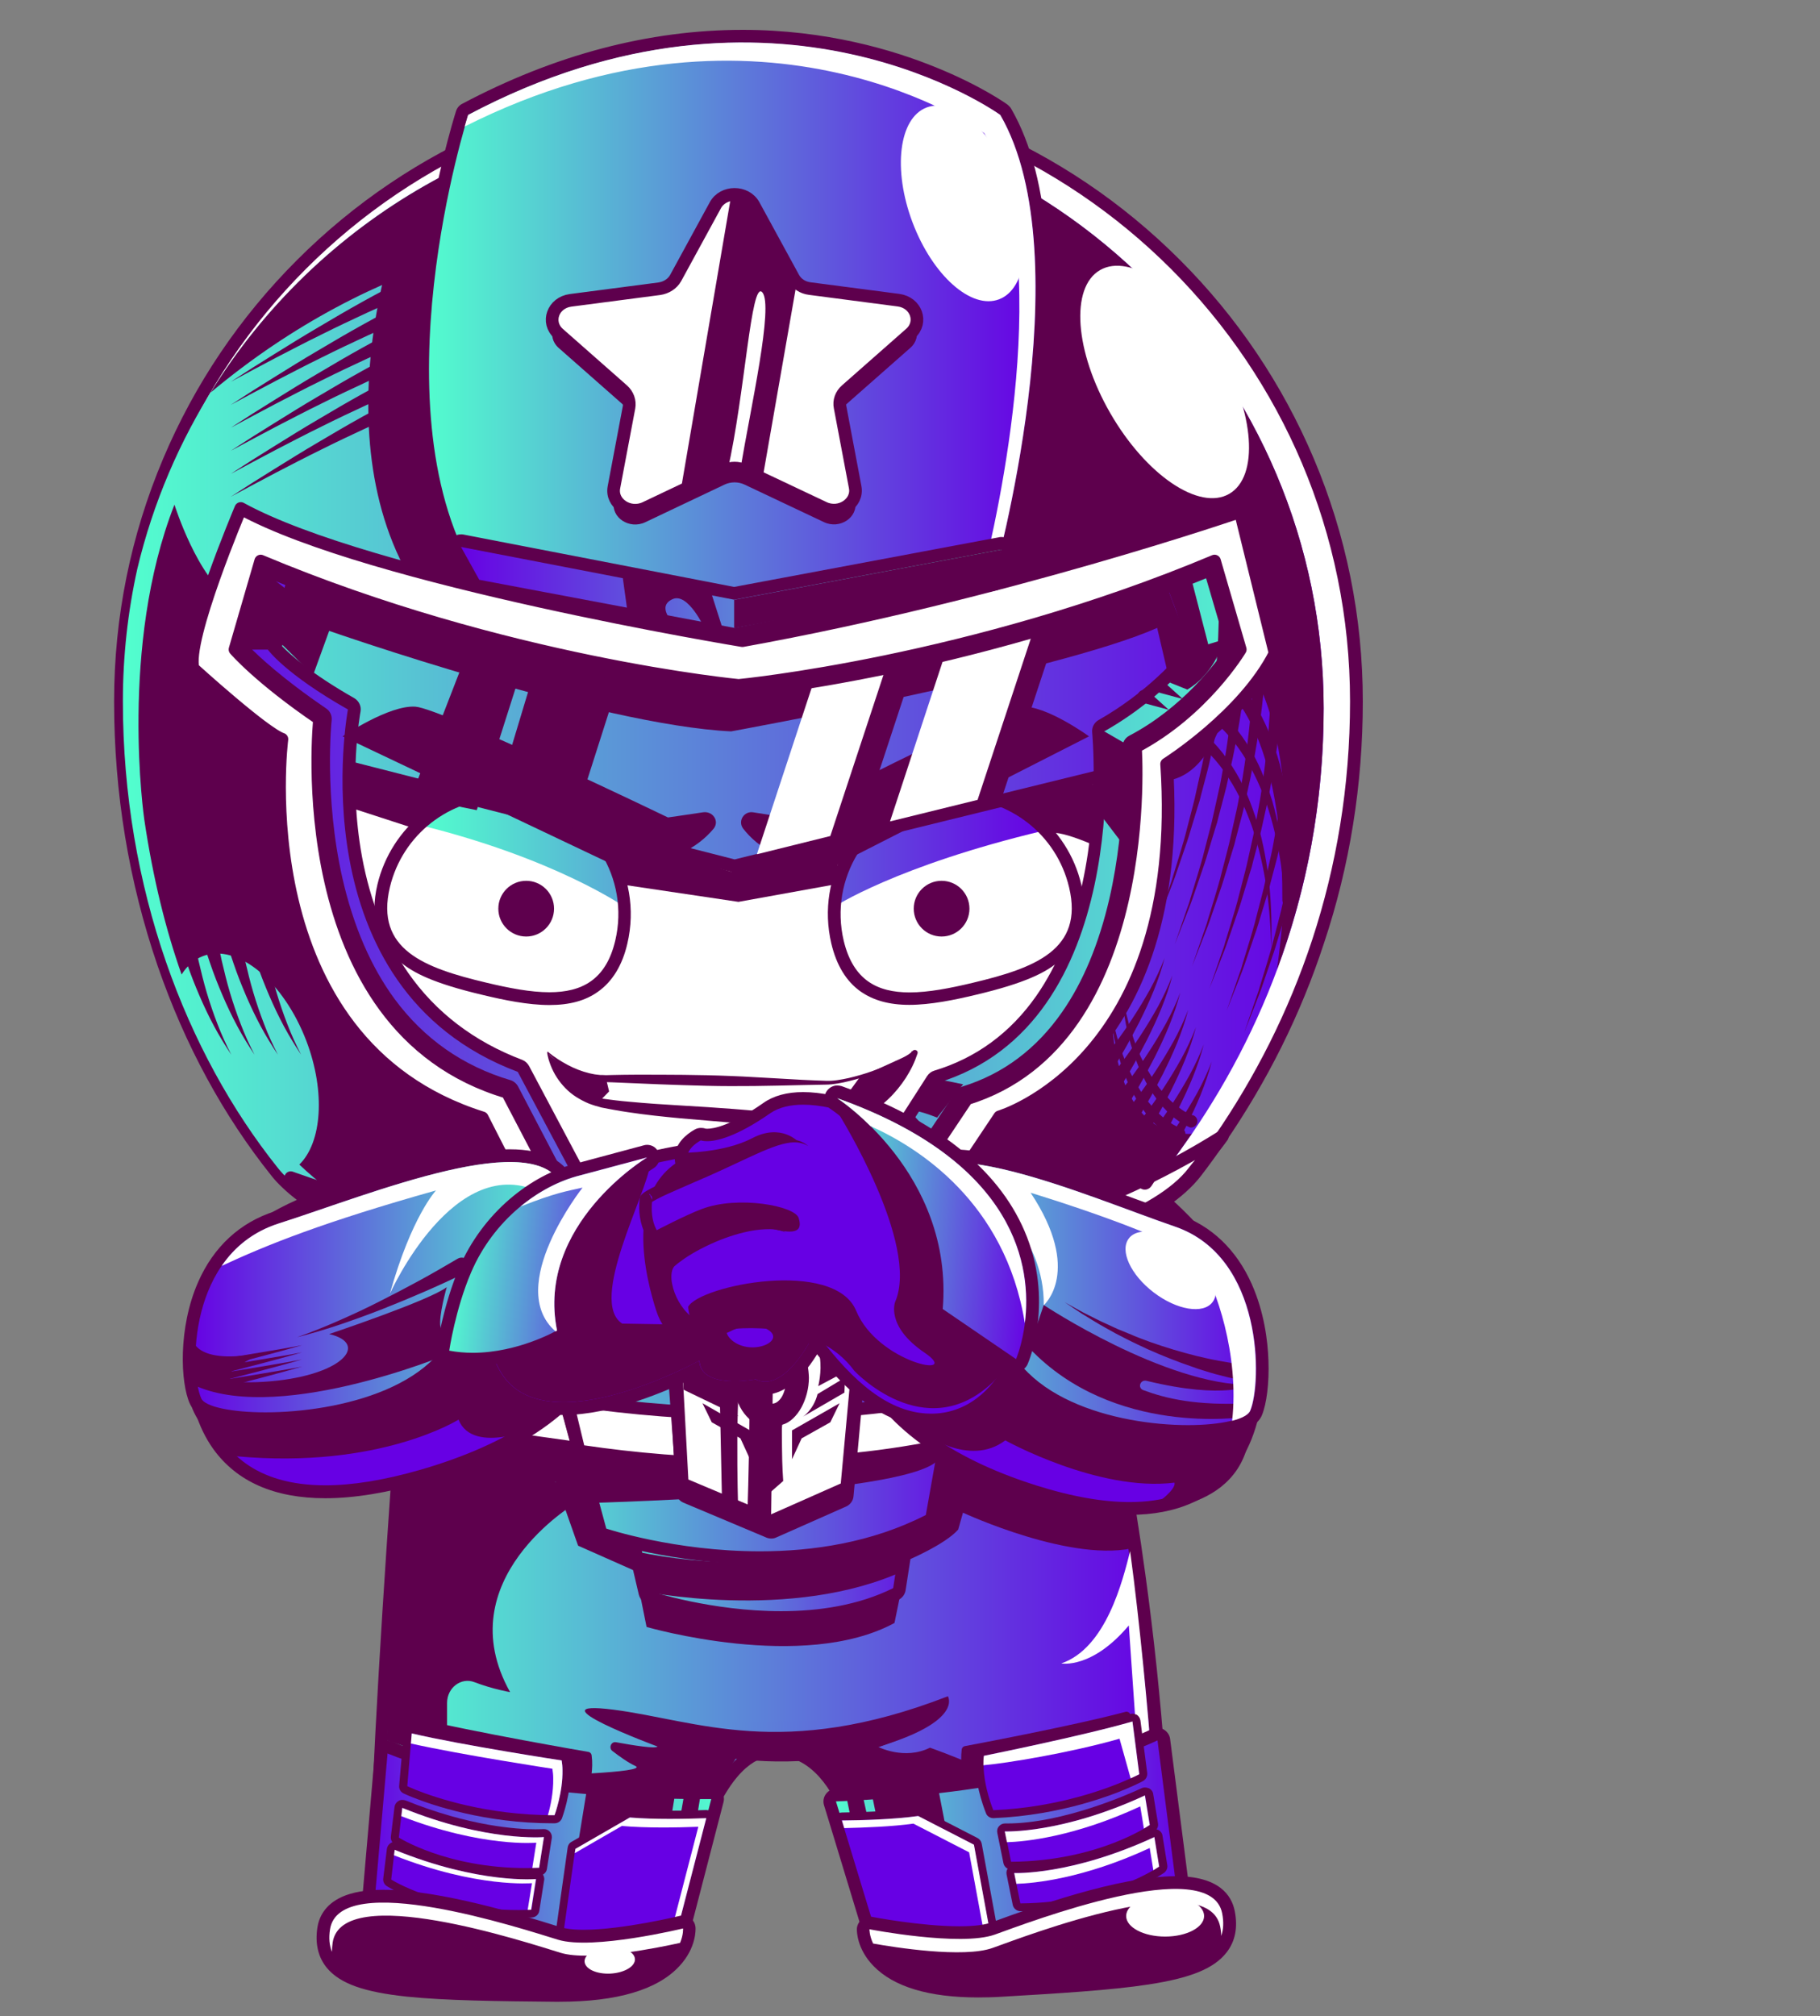<?xml version="1.0" encoding="utf-8"?>
<!-- Generator: Adobe Illustrator 22.0.1, SVG Export Plug-In . SVG Version: 6.00 Build 0)  -->
<svg version="1.1" id="Capa_1" xmlns="http://www.w3.org/2000/svg" xmlns:xlink="http://www.w3.org/1999/xlink" x="0px" y="0px"
	 viewBox="0 0 1097.5 1215.7" style="enable-background:new 0 0 1097.5 1215.7;" xml:space="preserve">
<rect x="0" y="0" width="1097.5" height="1215.7" fill="#808080" stroke="none"/>
<style type="text/css">
	.st0{fill:url(#SVGID_1_);}
	.st1{fill:#5E004D;}
	.st2{fill:url(#SVGID_2_);}
	.st3{fill:url(#SVGID_3_);}
	.st4{fill:#FFFFFF;}
	.st5{fill:#5E004D;stroke:#5E004D;stroke-width:4.774;stroke-linecap:round;stroke-linejoin:round;stroke-miterlimit:10;}
	.st6{fill:url(#SVGID_4_);}
	.st7{fill:url(#SVGID_5_);}
	.st8{fill:url(#SVGID_6_);}
	.st9{fill:url(#SVGID_7_);}
	.st10{fill:url(#SVGID_8_);}
	.st11{fill:url(#SVGID_9_);}
	.st12{fill:#6700E4;}
	.st13{fill:url(#SVGID_10_);}
	.st14{fill:url(#SVGID_11_);}
	.st15{fill:url(#SVGID_12_);}
	.st16{fill:url(#SVGID_13_);}
	.st17{fill:url(#SVGID_14_);}
	.st18{fill:url(#SVGID_15_);}
	.st19{fill:none;stroke:#5E004D;stroke-width:7.639;stroke-linecap:round;stroke-linejoin:round;stroke-miterlimit:10;}
	.st20{fill:#FFFFFF;stroke:#5E004D;stroke-width:7.639;stroke-linecap:round;stroke-linejoin:round;stroke-miterlimit:10;}
	.st21{fill:url(#SVGID_16_);}
	.st22{fill:url(#SVGID_17_);}
	.st23{fill:url(#SVGID_18_);}
	.st24{fill:url(#SVGID_19_);}
	.st25{fill:url(#SVGID_20_);}
	.st26{fill:url(#SVGID_21_);}
</style>
<g>
	<g>
		<g>
			
				<linearGradient id="SVGID_1_" gradientUnits="userSpaceOnUse" x1="-215.806" y1="1063.757" x2="20.962" y2="1063.757" gradientTransform="matrix(0.958 3.582354e-02 3.582354e-02 0.97 288.952 -243.658)">
				<stop  offset="0" style="stop-color:#52FFCE"/>
				<stop  offset="0.995" style="stop-color:#6700E4"/>
			</linearGradient>
			<path class="st0" d="M210.5,870.8c-21.6,0-42.7-7.3-59.4-20.6c-15.8-12.6-26.6-29.7-29.4-46.9c-3.7-21.8,6.8-42.6,30.3-59.9
				c16.9-12.5,34.5-18.9,36-19.4l65.6-25.9c0.5-0.2,0.9-0.3,1.4-0.3c1,0,2,0.4,2.8,1.2l88.6,92.4c0.8,0.8,1.1,1.9,1,3
				s-0.7,2.1-1.6,2.8l-61.9,45C261,861,235.7,870.8,210.5,870.8C210.6,870.8,210.6,870.8,210.5,870.8z"/>
			<path class="st1" d="M254.9,701.8l88.6,92.4l-62,45.1c-24.1,19.8-48.6,27.7-70.9,27.7c-44.2,0-79.5-31.3-85.1-64.3
				c-8.3-49.7,63.8-75,63.8-75L254.9,701.8 M254.9,694.1c-0.9,0-1.9,0.2-2.8,0.5l-65.5,25.8c-2,0.7-19.8,7.3-36.9,19.9
				C125,758.6,114,780.6,117.9,804c3,18.2,14.3,36.1,30.8,49.3c17.4,13.8,39.3,21.4,61.8,21.4c26,0,52.2-10.1,75.6-29.3l61.8-44.9
				c1.8-1.3,2.9-3.3,3.1-5.5c0.2-2.2-0.6-4.4-2.1-6l-88.6-92.4C259,695,257,694.1,254.9,694.1L254.9,694.1z"/>
		</g>
		<g>
			
				<linearGradient id="SVGID_2_" gradientUnits="userSpaceOnUse" x1="658.974" y1="919.757" x2="883.231" y2="919.757" gradientTransform="matrix(1.03 3.143975e-02 3.143975e-02 1.033 -179.631 -190.533)">
				<stop  offset="0" style="stop-color:#52FFCE"/>
				<stop  offset="0.995" style="stop-color:#6700E4"/>
			</linearGradient>
			<path class="st2" d="M692.8,884.3c-32.9,0-68.7-18.3-100.9-51.5l-63.2-58.9c-0.8-0.8-1.3-1.8-1.2-2.9c0-1.1,0.5-2.1,1.4-2.8
				L629.8,686c0.7-0.6,1.6-0.9,2.4-0.9c0.7,0,1.3,0.2,1.9,0.5l68.4,39.3c0.2,0.1,0.4,0.3,0.6,0.4c0.7,0.6,17,14.6,32.1,35.2
				c20.3,27.7,28.2,54,22.9,76.1C751.2,865.6,725.6,884.3,692.8,884.3z"/>
			<path class="st1" d="M632.2,688.9l68.4,39.3c0,0,66,56.3,53.8,107.5c-6.4,26.9-30.1,44.8-61.7,44.8c-28.6,0-63.6-14.6-98.2-50.4
				l-63.3-59L632.2,688.9 M632.2,681.3c-1.7,0-3.4,0.6-4.8,1.7l-100.9,82.2c-1.7,1.4-2.7,3.5-2.8,5.7c-0.1,2.2,0.8,4.3,2.4,5.8
				l63.1,58.8c32.8,33.9,69.6,52.6,103.5,52.6c34.6,0,61.7-19.9,69.1-50.6c13.2-55.2-53.4-112.7-56.2-115.1
				c-0.4-0.3-0.7-0.6-1.2-0.8L636,682.3C634.8,681.6,633.5,681.3,632.2,681.3L632.2,681.3z"/>
		</g>
		<g>
			<g>
				<linearGradient id="SVGID_3_" gradientUnits="userSpaceOnUse" x1="226.356" y1="919.252" x2="701.773" y2="919.252">
					<stop  offset="0" style="stop-color:#52FFCE"/>
					<stop  offset="0.995" style="stop-color:#6700E4"/>
				</linearGradient>
				<path class="st3" d="M339.7,1166c-62.2,0-109.3-23.3-111.3-24.3c-1.3-0.7-2.1-2-2.1-3.5c3.3-144,28.6-443.3,28.8-446.4
					c0.2-1.9,1.7-3.4,3.6-3.5l354-15.8c0.1,0,0.1,0,0.2,0c1.5,0,2.9,0.9,3.5,2.2c31.1,68.7,54.7,161.4,70.1,275.3
					c5,36.9,9,74.9,11.8,113c2.7,36,3.3,58.8,3.3,59.1c0,1.1-0.4,2.1-1.2,2.9c-25.4,24.2-61.2,36.5-106.4,36.5
					c-36.3,0-64.8-8.1-66-8.4c-1.5-0.4-2.6-1.8-2.7-3.3c-0.1-0.9-9-94.7-57.5-94.7c-1,0-2,0-3,0.1c-20.4,1.5-34.4,27.7-42.5,49.3
					c-9.1,24.2-13.1,48.3-13.1,48.6c-0.2,1.4-1.2,2.6-2.6,3C385.6,1162.6,363.1,1166,339.7,1166z"/>
				<g>
					<path class="st1" d="M613,676.3c36.9,81.7,57.9,186.6,69.8,274.2c5.9,43.6,9.6,82.8,11.8,112.8c2.7,36.3,3.3,58.9,3.3,58.9
						c-29.5,28.1-69.9,35.4-103.8,35.4c-36.2,0-64.9-8.3-64.9-8.3s-8.7-98.2-61.3-98.2c-1.1,0-2.2,0-3.3,0.1
						c-43.4,3.3-59.1,101.1-59.1,101.1c-22.7,7.1-45.1,9.8-65.8,9.8c-62,0-109.6-23.9-109.6-23.9c3.3-145.6,28.8-446.1,28.8-446.1
						L613,676.3 M613,668.7c-0.1,0-0.2,0-0.3,0l-354,15.8c-3.8,0.2-6.9,3.2-7.3,7c-0.3,3-25.6,302.5-28.8,446.6
						c-0.1,2.9,1.6,5.7,4.2,7c2,1,49.9,24.7,113,24.7c23.7,0,46.6-3.4,68.1-10.2c2.8-0.9,4.8-3.2,5.3-6.1c0-0.2,4-24.2,13-48
						c14-37.2,29-45.9,39.2-46.6c0.9-0.1,1.8-0.1,2.7-0.1c9.8,0,18.3,4.2,26,12.7c6.6,7.4,12.3,17.8,17.1,31.1
						c8.4,23.4,10.6,47.2,10.6,47.4c0.3,3.1,2.5,5.8,5.5,6.7c1.2,0.4,30.2,8.6,67.1,8.6c20.2,0,39-2.5,55.7-7.5
						c21-6.2,39-16.3,53.4-30.1c1.6-1.5,2.4-3.6,2.4-5.7c0-0.2-0.7-23.2-3.3-59.3c-2.8-38.1-6.8-76.2-11.9-113.2
						c-6.9-50.4-15.5-97.6-25.7-140.1c-12.6-52.6-27.7-98.4-44.8-136.3C618.7,670.5,616,668.7,613,668.7L613,668.7z"/>
				</g>
			</g>
			<path class="st1" d="M315.2,899.3l-77.5,27.1l-4.3,123.1l36.2,11.8v-34.5c0-9.2,8.5-15.6,16.5-12.5c11.3,4.3,21.5,6,21.5,6
				c-38-67.9,39.2-113.7,39.2-113.7L335,893.4L315.2,899.3z"/>
			<g>
				<path class="st4" d="M694.6,1063.3l-7.7,6.4l-6.2-89.6c-22.3,26.5-40.7,22.9-40.7,22.9c27.1-9.3,37-50,41.5-67.7
					C687.4,979,692.4,1033.4,694.6,1063.3z"/>
			</g>
			<path class="st5" d="M582.3,1055.2c0,0,64.5-12,97-20.7l4.4,31.7c0,0-39.1,19.5-95.2,21.7C588.4,1088,580.4,1070.3,582.3,1055.2z
				"/>
			<path class="st5" d="M354.4,1058.7c0,0-70.1-12-105.3-20.7l-4.8,31.7c0,0,42.4,19.5,103.5,21.7
				C347.8,1091.5,356.5,1073.9,354.4,1058.7z"/>
			<g>
				<linearGradient id="SVGID_4_" gradientUnits="userSpaceOnUse" x1="229.296" y1="1047.402" x2="696.715" y2="1047.402">
					<stop  offset="0" style="stop-color:#52FFCE"/>
					<stop  offset="0.995" style="stop-color:#6700E4"/>
				</linearGradient>
				<path class="st6" d="M370,1040.1c0,0,109.8,43.6,195.1-3.8"/>
				<path class="st1" d="M370,1040.1c8.1,2.2,16.2,4.1,24.4,5.8c8.1,1.7,16.3,3.2,24.5,4.4c8.2,1.2,16.4,2.3,24.7,3l6.2,0.5
					c2.1,0.2,4.1,0.2,6.2,0.4c2.1,0.1,4.1,0.2,6.2,0.3c2.1,0.1,4.1,0.2,6.2,0.1c8.2,0.2,16.5-0.1,24.7-0.7c2-0.2,4.1-0.3,6.2-0.5
					l6.1-0.7c2.1-0.2,4.1-0.6,6.1-0.9l3.1-0.4c1-0.2,2-0.4,3-0.6c2-0.4,4.1-0.7,6.1-1.1l6-1.4c2-0.4,4-1,6-1.5c2-0.6,4-1,6-1.7
					l5.9-1.9c2-0.6,3.9-1.4,5.9-2.1l2.9-1.1c1-0.4,1.9-0.8,2.9-1.2c1.9-0.8,3.9-1.6,5.8-2.4c-1.7,1.2-3.5,2.3-5.3,3.4
					c-0.9,0.6-1.8,1.1-2.7,1.7l-2.8,1.5c-1.9,1-3.7,2-5.6,2.9l-5.8,2.6c-7.8,3.2-15.8,6.2-24.1,8.1c-8.2,2.1-16.6,3.6-25.1,4.4
					l-3.2,0.3l-3.2,0.2c-2.1,0.1-4.2,0.3-6.4,0.4l-6.4,0.2c-2.1,0-4.2,0-6.4,0c-8.5-0.1-17-0.7-25.4-1.7c-8.4-1-16.8-2.5-25-4.3
					c-8.3-1.8-16.4-4.1-24.4-6.7C385.5,1046.8,377.6,1043.9,370,1040.1z"/>
			</g>
			<path class="st1" d="M370,1030.9c50,6.4,101.6,30.7,201.6-8.1c0,0,9.6,15.1-42.1,30.5c0,0,15.9,8.2,31.3,0.5
				c0,0,56.6,19.9,39.7,23.5l-96.4,9l-15.6-27.8l-42.8-1.3l-18.6,29.1l-101.4-15.7c0,0,66.3-1.7,57.4-5.8c-4.2-1.9-9.4-5.6-13.8-9
				c-2.4-1.8-0.8-5.8,2.1-5.3c10.3,1.9,24.1,4.1,25.1,2.6C396.5,1053.1,319.2,1024.4,370,1030.9z"/>
			<path class="st1" d="M240.1,935.5c0,0,69.7-19.9,94.9-42.1l13.6,38.6l34.5,15.3l6.8,33.7c0,0,94.4,27.5,149.5-2.4l7.7-37.7
				c0,0,22.7-9.5,30.7-18.6l2.9-10.2c0,0,67.2,31.3,105.2,20.7l-11.7-72.5l-429.9,2.3L240.1,935.5z"/>
			<g>
				<linearGradient id="SVGID_5_" gradientUnits="userSpaceOnUse" x1="347.505" y1="877.318" x2="568.926" y2="877.318">
					<stop  offset="0" style="stop-color:#52FFCE"/>
					<stop  offset="0.995" style="stop-color:#6700E4"/>
				</linearGradient>
				<path class="st7" d="M470.9,975.3c-42.1,0-77.9-11.6-79.4-12.1c-1.3-0.4-2.2-1.5-2.5-2.8L347.6,784c-0.3-1.1,0-2.3,0.7-3.3
					c0.7-0.9,1.8-1.4,3-1.4c0,0,213.8,3.1,213.8,3.1c1.1,0,2.1,0.5,2.9,1.4c0.7,0.8,1,2,0.9,3l-26.5,171.4c-0.2,1.2-1,2.3-2.1,2.8
					C521.2,970.5,497.9,975.3,470.9,975.3C470.9,975.3,470.9,975.3,470.9,975.3z"/>
				<g>
					<path class="st1" d="M351.3,783.1l213.8,3.1l-26.5,171.4c-21.1,10.5-45.2,13.9-67.6,13.9c-42,0-78.2-11.9-78.2-11.9
						L351.3,783.1 M351.3,775.5c-2.3,0-4.5,1-6,2.9c-1.5,1.8-2,4.2-1.5,6.5l41.4,176.5c0.6,2.6,2.5,4.7,5.1,5.5
						c1.5,0.5,37.9,12.3,80.6,12.3c27.5,0,51.4-4.9,71-14.6c2.2-1.1,3.8-3.2,4.2-5.7l26.5-171.4c0.3-2.2-0.3-4.4-1.7-6.1
						c-1.4-1.7-3.5-2.7-5.7-2.7l-213.8-3.1C351.4,775.5,351.4,775.5,351.3,775.5L351.3,775.5z"/>
				</g>
			</g>
			<path class="st1" d="M385.3,959.1c0,0,92.4,19.6,160.6-12.4l1.1-20.4c0,0-75.1,28.2-163.9,9.1v11.8L385.3,959.1z"/>
			<g>
				<linearGradient id="SVGID_6_" gradientUnits="userSpaceOnUse" x1="240.171" y1="766.478" x2="673.857" y2="766.478">
					<stop  offset="0" style="stop-color:#52FFCE"/>
					<stop  offset="0.995" style="stop-color:#6700E4"/>
				</linearGradient>
				<path class="st8" d="M453.7,882.9c-106.3,0-194.3-26.7-210.9-32.1c-1.7-0.5-2.8-2.2-2.6-3.9c7.3-95.5,14.9-178,15-178.8
					c0.2-1.9,1.7-3.4,3.6-3.5l354-14.6c0.1,0,0.1,0,0.2,0c1.5,0,2.8,0.8,3.4,2.1c23.3,47.5,42.6,108.3,57.4,180.6
					c0.3,1.7-0.5,3.4-2.1,4.2C608.8,867.4,535.5,882.9,453.7,882.9C453.7,882.9,453.7,882.9,453.7,882.9z"/>
				<g>
					<path class="st1" d="M613,653.9c26.2,53.5,44.4,117.9,57,179.6c-71.3,34.6-147.9,45.6-216.3,45.6
						c-104.9,0-190.7-25.8-209.7-31.9c7.4-96.5,15-178.8,15-178.8L613,653.9 M613,646.2c-0.1,0-0.2,0-0.3,0l-354,14.6
						c-3.8,0.2-6.9,3.1-7.3,6.9c-0.1,0.8-7.7,83.4-15,178.9c-0.3,3.5,1.9,6.8,5.3,7.9c9.7,3.1,36.2,11.2,73.5,18.5
						c46.9,9.2,93.5,13.8,138.5,13.8c82.4,0,156.3-15.6,219.7-46.4c3.1-1.5,4.8-5,4.2-8.4c-14.8-72.6-34.2-133.6-57.7-181.5
						C618.6,647.9,615.9,646.2,613,646.2L613,646.2z"/>
				</g>
			</g>
			<path class="st1" d="M609.9,783.9c0,0,40.3-15.4,50.2-20.1l-7.3-23.7l-46.6,15.6L609.9,783.9z"/>
			<path class="st1" d="M244,771.1c0,0,54,20.6,85.6,29.7l-6.6-32.3l-77.5-20.7L244,771.1z"/>
			<g>
				<path class="st4" d="M549.9,875.1c-1,0-1.9-0.4-2.6-1c-0.9-0.8-1.3-2-1.2-3.2l16.1-149c0.1-1.1,0.7-2,1.5-2.7
					c0.7-0.5,1.5-0.7,2.3-0.7c0.2,0,0.5,0,0.7,0.1l44.1,8.7c2,0.4,3.3,2.2,3.1,4.2l-11,97.9c0.9,0.1,1.7,0.1,2.7,0.1
					c16.6,0,42-9.6,58.6-18.5c0.6-0.3,1.2-0.5,1.8-0.5c0.5,0,1.1,0.1,1.6,0.3c1.1,0.5,1.9,1.5,2.1,2.6c1.5,6.6,2.2,10.2,3.3,15.5
					l0.8,3.9c0.3,1.7-0.5,3.4-2.1,4.2c-36.7,17.8-77.5,30.6-121.2,38.1C550.3,875.1,550.1,875.1,549.9,875.1z"/>
				<path class="st1" d="M566,722.3l44.1,8.7l-11.4,101.6c2.1,0.4,4.4,0.6,6.9,0.6c19,0,46-11.2,60.4-19c1.8,8,2.4,11.3,4.1,19.3
					c-39.2,19-80,30.9-120.2,37.8L566,722.3 M566,714.7c-1.6,0-3.2,0.5-4.5,1.5c-1.7,1.3-2.8,3.2-3.1,5.3l-16.1,149
					c-0.3,2.4,0.6,4.7,2.4,6.4c1.4,1.3,3.3,2.1,5.2,2.1c0.4,0,0.9,0,1.3-0.1c44-7.5,85.2-20.4,122.2-38.4c3.1-1.5,4.8-5,4.2-8.4
					l-0.8-3.9c-1.1-5.4-1.8-8.9-3.3-15.6c-0.5-2.3-2.1-4.3-4.3-5.3c-1-0.5-2.1-0.7-3.2-0.7c-1.2,0-2.5,0.3-3.6,0.9
					c-15.6,8.4-39.2,17.4-55.2,18l10.5-93.7c0.4-4-2.2-7.6-6.1-8.3l-44.1-8.7C567,714.7,566.5,714.7,566,714.7L566,714.7z"/>
			</g>
			<g>
				<path class="st4" d="M360.2,875.1c-0.2,0-0.4,0-0.6-0.1c-10.4-1.8-20.3-3.1-30-4.5c-28.4-3.9-55.2-7.6-90.8-20.4
					c-1.8-0.6-2.8-2.5-2.4-4.4c0.7-3.6,1-6,1.3-8.3c0.3-2.7,0.7-5.5,1.7-9.9c0.2-1,0.9-1.9,1.7-2.4c0.6-0.4,1.3-0.6,2-0.6
					c0.3,0,0.6,0,0.9,0.1c26.6,6.8,53.2,11.2,66.2,12.2l-17.3-105.3c-0.3-2.1,1-4,3.1-4.4l47.4-8.7c0.2,0,0.5-0.1,0.7-0.1
					c0.8,0,1.6,0.3,2.3,0.8c0.9,0.6,1.4,1.6,1.5,2.6l16.1,149c0.1,1.2-0.3,2.4-1.2,3.2C362.1,874.7,361.2,875.1,360.2,875.1z"/>
				<path class="st1" d="M344.1,722.3l16.1,149c-40.2-6.8-72.6-7.6-120.2-24.7c1.6-8,1.2-10.1,3-18.1c30,7.6,60.2,12.5,71.4,12.5
					c0.1,0,0.2,0,0.3,0l-18-109.9L344.1,722.3 M344.1,714.7c-0.5,0-0.9,0-1.4,0.1l-47.4,8.7c-4.1,0.7-6.8,4.6-6.2,8.8l16.5,100.4
					c-13.9-1.5-37.2-5.7-60.7-11.6c-0.6-0.2-1.3-0.2-1.9-0.2c-1.4,0-2.8,0.4-4,1.1c-1.8,1.1-3,2.8-3.5,4.8
					c-1.1,4.6-1.4,7.5-1.8,10.3c-0.3,2.3-0.6,4.5-1.3,8c-0.8,3.7,1.3,7.4,4.9,8.7c36,12.9,63,16.7,91.6,20.6
					c9.6,1.3,19.6,2.7,29.9,4.5c0.4,0.1,0.9,0.1,1.3,0.1c1.9,0,3.8-0.7,5.2-2.1c1.7-1.6,2.6-4,2.4-6.4l-16.1-149
					c-0.2-2.1-1.3-4-3-5.3C347.4,715.2,345.8,714.7,344.1,714.7L344.1,714.7z"/>
			</g>
			<g>
				<linearGradient id="SVGID_7_" gradientUnits="userSpaceOnUse" x1="304.345" y1="822.553" x2="597.628" y2="822.553">
					<stop  offset="0" style="stop-color:#52FFCE"/>
					<stop  offset="0.995" style="stop-color:#6700E4"/>
				</linearGradient>
				<path class="st9" d="M458.3,939.3c-51.6,0-92.2-13.4-93.9-13.9c-1.2-0.4-2.1-1.4-2.5-2.6l-57.5-212.1c-0.3-1.2-0.1-2.4,0.7-3.3
					c0.7-0.9,1.8-1.5,3-1.5c0,0,285.7,3.5,285.7,3.5c1.1,0,2.2,0.5,2.9,1.4c0.7,0.9,1,2,0.8,3.1l-35.5,200.4c-0.2,1.2-1,2.2-2,2.7
					C531.2,931.8,496.9,939.3,458.3,939.3C458.3,939.3,458.3,939.3,458.3,939.3z"/>
				<g>
					<path class="st1" d="M308.2,709.6l285.6,3.5l-35.5,200.4c-32.6,16.7-68.3,21.9-100,21.9c-51.6,0-92.7-13.7-92.7-13.7
						L308.2,709.6 M308.2,702c-2.4,0-4.6,1.1-6,3c-1.5,1.9-2,4.4-1.3,6.7l57.5,212.1c0.7,2.5,2.5,4.4,4.9,5.2
						c1.7,0.6,42.8,14.1,95.1,14.1c39.2,0,74.1-7.7,103.5-22.8c2.1-1.1,3.6-3.1,4-5.5l35.5-200.4c0.4-2.2-0.2-4.5-1.6-6.2
						c-1.4-1.7-3.5-2.7-5.8-2.8L308.2,702C308.2,702,308.2,702,308.2,702L308.2,702z"/>
				</g>
			</g>
			<path class="st1" d="M346.7,906.5c0,0,196.9-4.3,218.4-25.6l0.8-12.7l-213.5,3.3L346.7,906.5z"/>
			<g>
				<linearGradient id="SVGID_8_" gradientUnits="userSpaceOnUse" x1="304.345" y1="794.358" x2="597.628" y2="794.358">
					<stop  offset="0" style="stop-color:#52FFCE"/>
					<stop  offset="0.995" style="stop-color:#6700E4"/>
				</linearGradient>
				<path class="st10" d="M453.7,882.9c-33.1,0-67.4-2.6-101.9-7.6c-1.5-0.2-2.7-1.3-3.1-2.8l-44.1-161.9c-0.3-1.2-0.1-2.4,0.7-3.3
					c0.7-0.9,1.8-1.5,3-1.5c0,0,285.7,3.5,285.7,3.5c1.1,0,2.2,0.5,2.9,1.4s1,2,0.8,3.1l-27.9,155.1c-0.3,1.5-1.5,2.8-3,3.1
					C531.2,879.2,493.2,882.9,453.7,882.9C453.7,882.9,453.7,882.9,453.7,882.9z"/>
				<g>
					<path class="st1" d="M308.2,709.6l285.6,3.5l-27.9,155.1c-38.3,7.8-76.4,10.8-112.2,10.8c-36.8,0-71.3-3.2-101.4-7.6
						L308.2,709.6 M308.2,702c-2.4,0-4.6,1.1-6,3c-1.5,1.9-2,4.4-1.3,6.7l44.1,161.9c0.8,2.9,3.3,5.1,6.3,5.5
						c34.8,5.1,69.2,7.7,102.5,7.7c39.7,0,78-3.7,113.7-11c3.1-0.6,5.4-3.1,6-6.1l27.9-155.1c0.4-2.2-0.2-4.5-1.6-6.2
						s-3.6-2.7-5.8-2.8L308.2,702C308.2,702,308.2,702,308.2,702L308.2,702z"/>
				</g>
			</g>
			<path class="st1" d="M327.3,789.5c0,0,156.9,23,256.6,1.7l26-71.8l-301.8,5.2L327.3,789.5z"/>
			<g>
				<path class="st4" d="M453.7,882.9c-33.1,0-67.4-2.6-101.9-7.6c-1.5-0.2-2.8-1.4-3.2-2.9l-5.6-23.2c-0.3-1.2,0-2.5,0.9-3.5
					c0.7-0.8,1.8-1.3,2.8-1.3c0.2,0,0.4,0,0.5,0c37.9,5.3,73.3,7.9,108.4,7.9c39.6,0,78.4-3.5,115.3-10.4c0.2,0,0.5-0.1,0.7-0.1
					c1,0,2.1,0.4,2.8,1.2c0.9,1,1.2,2.3,0.9,3.6l-5.7,22.4c-0.4,1.4-1.5,2.5-2.9,2.8C531.2,879.2,493.2,882.9,453.7,882.9z"/>
				<path class="st1" d="M571.6,845.9L571.6,845.9 M571.6,845.9l-5.7,22.4c-38.3,7.8-76.4,10.8-112.2,10.8
					c-36.8,0-71.3-3.2-101.4-7.6l-5.6-23.2c33,4.7,69.7,8,108.9,8C492.4,856.3,531.4,853.4,571.6,845.9 M571.6,838.3
					c-0.1,0-0.2,0-0.3,0c-0.4,0-0.8,0.1-1.2,0.2c-36.6,6.8-75.1,10.3-114.4,10.3c-34.9,0-70.1-2.6-107.8-7.9
					c-0.4-0.1-0.7-0.1-1.1-0.1c-2.1,0-4.2,0.9-5.7,2.5c-1.7,1.9-2.4,4.5-1.8,6.9l5.6,23.2c0.7,3,3.2,5.3,6.3,5.8
					c34.8,5.1,69.2,7.7,102.5,7.7c39.7,0,78-3.7,113.7-11c2.9-0.6,5.1-2.8,5.9-5.6l5.7-22.1c0.2-0.7,0.3-1.4,0.3-2.1
					c0-4.2-3.3-7.5-7.5-7.6C571.7,838.3,571.6,838.3,571.6,838.3L571.6,838.3z M571.6,853.6L571.6,853.6L571.6,853.6L571.6,853.6z"
					/>
			</g>
			<g>
				<g>
					<polygon class="st1" points="400.6,799 466.6,786.2 525.4,801 512.6,898.5 465.4,918.6 407.9,896.9 					"/>
					<g>
						<path class="st4" d="M464.9,924.1c-0.5,0-1-0.1-1.5-0.3l-49.9-21c-1.3-0.6-2.3-1.9-2.3-3.3l-4.5-83.2c-0.1-1.9,1.2-3.6,3.1-4
							l56-11.1c0.2,0,0.5-0.1,0.7-0.1c0.3,0,0.6,0,0.8,0.1l48.3,10.8c1.9,0.4,3.1,2.2,3,4.1l-7.9,85.9c-0.1,1.4-1,2.6-2.3,3.1
							l-42,18.6C466,924,465.5,924.1,464.9,924.1z"/>
						<path class="st1" d="M466.6,804.9l48.3,10.8l-7.9,85.9l-42,18.6l-49.9-21l-4.5-83.2L466.6,804.9 M466.6,797.2
							c-0.5,0-1,0-1.5,0.1l-56,11.1c-3.7,0.7-6.3,4.1-6.1,7.9l4.5,83.2c0.2,2.9,2,5.5,4.7,6.6l49.9,21c0.9,0.4,2,0.6,3,0.6
							c1.1,0,2.1-0.2,3.1-0.7l42-18.6c2.5-1.1,4.3-3.5,4.5-6.3l7.9-85.9c0.4-3.8-2.2-7.3-5.9-8.2l-48.3-10.8
							C467.7,797.3,467.1,797.2,466.6,797.2L466.6,797.2z"/>
					</g>
					<g>
						<path class="st4" d="M464.9,917c-0.5,0-1-0.1-1.5-0.3l-49.9-21c-1.3-0.6-2.3-1.9-2.3-3.3l-4.5-83.2c-0.1-1.9,1.2-3.6,3.1-4
							l56-11.1c0.2,0,0.5-0.1,0.7-0.1c0.3,0,0.6,0,0.8,0.1l48.3,10.8c1.9,0.4,3.1,2.2,3,4.1l-7.9,85.9c-0.1,1.4-1,2.6-2.3,3.1
							l-42,18.6C466,916.9,465.5,917,464.9,917z"/>
						<path class="st1" d="M466.6,797.8l48.3,10.8l-7.9,85.9l-42,18.6l-49.9-21l-4.5-83.2L466.6,797.8 M466.6,790.1
							c-0.5,0-1,0-1.5,0.1l-56,11.1c-3.7,0.7-6.3,4.1-6.1,7.9l4.5,83.2c0.2,2.9,2,5.5,4.7,6.6l49.9,21c0.9,0.4,2,0.6,3,0.6
							c1.1,0,2.1-0.2,3.1-0.7l42-18.6c2.5-1.1,4.3-3.5,4.5-6.3l7.9-85.9c0.4-3.8-2.2-7.3-5.9-8.2l-48.3-10.8
							C467.7,790.2,467.1,790.1,466.6,790.1L466.6,790.1z"/>
					</g>
					<g>
						<path class="st1" d="M486.9,823.1l-13.3,3.2c0.2,0.8,0.4,1.6,0.4,2.4c0.1,0.8,0.1,1.7,0.1,2.6c0,1.9-0.2,3.7-0.6,5.5
							c-0.4,1.8-1,3.4-1.7,4.8c-0.7,1.4-1.7,2.6-2.8,3.5c-1.1,0.9-2.3,1.3-3.7,1.3c-0.2,0-0.3,0-0.5-0.1c-0.2,0-0.3,0.1-0.5,0.1
							c-1.4,0-2.6-0.4-3.7-1.3c-1.1-0.9-2-2-2.8-3.5c-0.8-1.4-1.3-3-1.7-4.8c-0.4-1.8-0.6-3.6-0.6-5.5c0-0.9,0-1.8,0.1-2.6
							c0.1-0.8,0.2-1.6,0.4-2.4l-13.3-3.2c-0.5,2.5-0.8,5.1-0.8,7.6c0,3.2,0.4,6.3,1.2,9.4c0.8,3.1,1.9,5.9,3.3,8.5
							c1.4,2.6,3.1,4.8,5.1,6.7c2,1.9,4.2,3.1,6.5,3.8c0.1,0.8,0.2,1.7,0.2,2.6c0,0.9,0,1.7,0,2.6c0,4.3-0.1,12.6-0.2,16.4
							c-0.1,3.7-0.3,8.3-0.6,12.3l7.6,6.4l7.3-6.4c-0.3-4-0.5-8.5-0.6-12.3c-0.1-3.7-0.2-12.1-0.2-16.4c0-0.9,0-1.8,0-2.6
							c0-0.9,0.1-1.7,0.2-2.6c2.4-0.7,4.5-1.9,6.5-3.8c2-1.9,3.7-4.1,5.1-6.7c1.4-2.6,2.5-5.4,3.3-8.5c0.8-3.1,1.2-6.2,1.2-9.4
							C487.7,828.1,487.5,825.6,486.9,823.1z"/>
						<path class="st1" d="M494.4,818.4l20.4-9.8l-1.5,16.6l-19.9,10.6C493.4,835.8,495.7,827.3,494.4,818.4z"/>
						<path class="st1" d="M493,840.6l16.6-10l-0.4,9.1l-25,14.5C484.2,854.2,490.5,850.3,493,840.6z"/>
						<polygon class="st1" points="477.6,862.5 506.3,846.1 500.7,857.6 483.4,867.3 477.6,879.9 						"/>
						<path class="st1" d="M435.5,818.4l-24.9-9.5l0.9,14.6l25.1,12.3C436.5,835.8,434.2,827.3,435.5,818.4z"/>
						<path class="st1" d="M436.9,840.6l-25.2-13l0.6,10.4l33.4,16.1C445.7,854.2,439.4,850.3,436.9,840.6z"/>
						<polygon class="st1" points="452.3,862.5 423.6,846.1 429.2,857.6 446.5,867.3 452.3,879.9 						"/>
					</g>
					<path class="st1" d="M466.6,790.7l-1.6,122.5l-14.3-0.1c0,0,3.9-115.1-2.2-98.6c-5.8,15.7-3.4,94.8-3.4,94.8l-9.7-3.4l-2.2-105
						L466.6,790.7z"/>
				</g>
			</g>
			<g>
				<g>
					<linearGradient id="SVGID_9_" gradientUnits="userSpaceOnUse" x1="500.308" y1="1106.309" x2="714.6" y2="1106.309">
						<stop  offset="0" style="stop-color:#52FFCE"/>
						<stop  offset="0.995" style="stop-color:#6700E4"/>
					</linearGradient>
					<path class="st11" d="M585.8,1167c-19.9,0-40.5-2.4-61.3-7c-1.3-0.3-2.4-1.3-2.8-2.6l-17.8-58.6l-3.5-11.4
						c-0.3-1.1-0.1-2.4,0.6-3.3s1.8-1.6,3-1.6c1.2,0,122.6-4,192.3-36.5c0.5-0.2,1.1-0.4,1.6-0.4c0.6,0,1.3,0.2,1.8,0.5
						c1.1,0.6,1.8,1.7,1.9,2.9l12.8,99.9c0.2,1.9-1,3.8-2.9,4.2c-0.5,0.1-46.2,10.8-115,13.7C593.1,1166.9,589.4,1167,585.8,1167z"
						/>
					<path class="st1" d="M698,1049.4l12.8,99.9c0,0-45.1,10.7-114.3,13.6c-3.5,0.2-7.1,0.2-10.7,0.2c-18.3,0-38.4-2-60.4-6.9
						l-17.8-58.6l-3.5-11.4C504.1,1086.2,626.7,1082.6,698,1049.4 M698,1041.8c-1.1,0-2.2,0.2-3.2,0.7
						c-28.4,13.2-70.3,23.7-121.2,30.2c-38.8,5-69.3,5.9-69.6,5.9c-2.4,0.1-4.6,1.2-6,3.2c-1.4,1.9-1.8,4.4-1.1,6.7l3.5,11.4
						l17.8,58.6c0.8,2.6,3,4.6,5.6,5.2c21,4.7,41.9,7.1,62.1,7.1c3.7,0,7.4-0.1,11-0.2c69.1-3,113.8-13.4,115.7-13.8
						c3.8-0.9,6.3-4.5,5.8-8.4l-12.8-99.9c-0.3-2.4-1.8-4.5-3.9-5.7C700.5,1042.1,699.2,1041.8,698,1041.8L698,1041.8z"/>
				</g>
				<polygon class="st1" points="565.1,1075.1 582,1162.2 541.3,1157.8 525.4,1080.2 				"/>
				<polygon class="st1" points="520.4,1083.3 537.3,1160.9 525.9,1159 510,1081.4 				"/>
				<g>
					<path class="st12" d="M599,1093.9c-1,0-1.8-0.6-2.2-1.5c-0.2-0.6-5.9-14.1-6.1-28c0-2.1,0.1-4.1,0.3-6c0.1-1,0.9-1.9,1.9-2.1
						c0.6-0.1,59.9-12.1,89.4-20.6c0.2-0.1,0.4-0.1,0.7-0.1c0.5,0,0.9,0.1,1.3,0.4c0.6,0.4,1,1,1.1,1.7l4.1,31.7
						c0.1,1-0.4,1.9-1.2,2.4c-0.1,0-1.9,1-5.3,2.6c-11.6,5.2-42.8,17.6-83.7,19.4C599,1093.9,599,1093.9,599,1093.9z"/>
					<path class="st1" d="M682.9,1038.1l4.1,31.7c0,0-1.8,1-5.2,2.5c-11.7,5.3-42.5,17.5-82.8,19.2c0,0-5.7-13.5-5.9-27.1
						c0-1.9,0-3.8,0.3-5.7C593.3,1058.7,652.9,1046.7,682.9,1038.1 M682.9,1033.3c-0.4,0-0.9,0.1-1.3,0.2
						c-29.4,8.5-88.6,20.4-89.2,20.6c-2,0.4-3.6,2.1-3.8,4.1c-0.2,2-0.3,4.1-0.3,6.3c0.2,14.3,6.1,28.3,6.3,28.9
						c0.7,1.8,2.5,2.9,4.4,2.9c0.1,0,0.1,0,0.2,0c41.3-1.8,72.9-14.3,84.6-19.7c3.5-1.6,5.4-2.6,5.5-2.7c1.7-0.9,2.7-2.9,2.5-4.8
						l-4.1-31.7c-0.2-1.4-1-2.6-2.1-3.4C684.7,1033.6,683.8,1033.3,682.9,1033.3L682.9,1033.3z"/>
				</g>
				<g>
					<path class="st12" d="M585.8,1165.6c-19.8,0-40.3-2.4-60.9-7c-0.8-0.2-1.5-0.8-1.8-1.6l-17.8-58.6c-0.2-0.7-0.1-1.5,0.4-2.1
						c0.4-0.6,1.1-1,1.9-1c13-0.1,31.4-0.7,45.7-2.7c0.1,0,0.2,0,0.3,0c0.4,0,0.8,0.1,1.1,0.3l33.6,17.3c0.7,0.3,1.1,1,1.3,1.7
						l9.3,50.6c0.1,0.7-0.1,1.4-0.5,1.9c-0.4,0.5-1.1,0.9-1.8,0.9C593.1,1165.5,589.4,1165.6,585.8,1165.6z"/>
					<path class="st1" d="M553.6,1095l33.6,17.3l9.3,50.6c-3.5,0.2-7.1,0.2-10.7,0.2c-18.3,0-38.4-2-60.4-6.9l-17.8-58.6
						C520.6,1097.6,539.2,1097,553.6,1095 M553.6,1090.2c-0.2,0-0.4,0-0.6,0c-14.2,1.9-32.5,2.5-45.4,2.7c-1.5,0-2.9,0.7-3.8,2
						c-0.9,1.2-1.2,2.8-0.7,4.2l17.8,58.6c0.5,1.6,1.8,2.9,3.5,3.3c20.8,4.7,41.5,7.1,61.5,7.1c3.6,0,7.3-0.1,10.9-0.2
						c1.4-0.1,2.7-0.7,3.5-1.8c0.9-1.1,1.2-2.5,1-3.8l-9.3-50.6c-0.3-1.5-1.2-2.7-2.5-3.4l-33.6-17.3
						C555.1,1090.4,554.4,1090.2,553.6,1090.2L553.6,1090.2z"/>
				</g>
				<g>
					<path class="st4" d="M550.8,1099.6l33.6,17.3l8.5,46.1c1.2,0,2.5-0.1,3.7-0.1l-9.3-50.6l-33.6-17.3c-14.5,2-33.1,2.6-46,2.7
						l1.4,4.6C521.6,1102,537.8,1101.4,550.8,1099.6z"/>
				</g>
				<g>
					<path class="st12" d="M615.3,1150.1c-1.1,0-2.1-0.8-2.3-1.9l-3.7-18.3c-0.1-0.7,0-1.5,0.5-2c0.5-0.5,1.1-0.8,1.8-0.8
						c0,0,0.1,0,0.1,0c0,0,0.5,0,1.2,0c6,0,38-1,82.2-21.5c0.3-0.1,0.7-0.2,1-0.2c0.4,0,0.8,0.1,1.1,0.3c0.7,0.3,1.1,1,1.2,1.7
						l2.9,17.8c0.1,0.9-0.2,1.8-1,2.3C699.1,1128.3,668.2,1149.7,615.3,1150.1C615.3,1150.1,615.3,1150.1,615.3,1150.1z"/>
					<path class="st1" d="M696.1,1107.7l2.9,17.8c0,0-31,21.8-83.7,22.2l-3.7-18.3c0,0,0.5,0,1.3,0
						C619.7,1129.4,651.8,1128.2,696.1,1107.7 M696.1,1102.9c-0.7,0-1.4,0.1-2,0.4c-7.7,3.6-47.6,21.3-81.2,21.3c-0.7,0-1.1,0-1.1,0
						c-0.1,0-0.1,0-0.2,0c-1.4,0-2.7,0.6-3.6,1.7c-1,1.1-1.3,2.6-1,4l3.7,18.3c0.5,2.2,2.4,3.8,4.7,3.8c0,0,0,0,0,0
						c53.6-0.4,85.1-22.2,86.5-23.1c1.5-1.1,2.3-2.9,2-4.7l-2.9-17.8c-0.2-1.5-1.2-2.7-2.5-3.4
						C697.6,1103.1,696.9,1102.9,696.1,1102.9L696.1,1102.9z"/>
				</g>
				<g>
					<path class="st1" d="M589.8,1200.5c-28.6,0-48.9-6-60.4-17.8c-9.1-9.4-8.9-19.1-8.9-19.5c0-1.1,0.6-2.2,1.4-2.9
						c0.7-0.5,1.5-0.8,2.4-0.8c0.2,0,0.5,0,0.7,0.1c0.3,0.1,30,5.7,53.4,5.7c8.9,0,15.7-0.8,20.2-2.4c1.1-0.4,2.4-0.9,3.9-1.4
						c19.8-7.2,72.4-26.4,106.3-26.4c18.9,0,29.6,6,31.9,17.8c1.7,8.8,0.4,15.9-4.2,21.8c-14.2,18.3-59,21-133.2,25.4
						C598.7,1200.4,594.1,1200.5,589.8,1200.5z"/>
					<path class="st1" d="M708.8,1138.9c15,0,26.1,3.9,28.2,14.7c6.6,33.8-38.1,36.9-133.9,42.6c-4.7,0.3-9.2,0.4-13.4,0.4
						c-66.5,0-65.5-33.3-65.5-33.3s30.1,5.8,54.2,5.8c8.4,0,16.1-0.7,21.5-2.6C614.5,1161.3,673,1138.9,708.8,1138.9 M708.9,1131.3
						v7.6V1131.3c-34.5,0-87.6,19.3-107.6,26.6c-1.5,0.6-2.8,1-3.9,1.4c-2.8,1-8.3,2.2-18.9,2.2c-23,0-52.4-5.6-52.7-5.7
						c-0.5-0.1-1-0.1-1.4-0.1c-1.7,0-3.4,0.6-4.8,1.7c-1.7,1.4-2.8,3.5-2.9,5.7c0,1.2-0.1,11.9,10,22.3c12.2,12.6,33.4,19,63.1,19
						c4.4,0,9.1-0.1,13.9-0.4c34-2,66.1-3.9,88.8-7.4c25.6-3.9,39.7-9.7,47.2-19.4c5.2-6.7,6.8-15,4.9-24.8
						C742.7,1142.7,735,1131.3,708.9,1131.3L708.9,1131.3z"/>
				</g>
				<g>
					<path class="st4" d="M598.7,1174.5c20.7-7.4,129.9-49.4,137.1-12.8c0.4,2,0.6,3.8,0.6,5.6c1.4-3.9,1.6-8.4,0.6-13.6
						c-7.2-36.5-116.4,5.4-137.1,12.8c-20.7,7.4-75.6-3.2-75.6-3.2s-0.1,3.7,2.2,8.6C538.8,1174.1,581.1,1180.9,598.7,1174.5z"/>
				</g>
				<g>
					<path class="st12" d="M609.6,1125c-1.1,0-2.1-0.8-2.3-1.9l-3.7-18.3c-0.1-0.7,0-1.5,0.5-2c0.5-0.5,1.1-0.8,1.8-0.8
						c0,0,0.1,0,0.1,0c0,0,0.5,0,1.2,0c6,0,38-1,82.2-21.5c0.3-0.1,0.7-0.2,1-0.2c0.4,0,0.8,0.1,1.1,0.3c0.7,0.3,1.1,1,1.2,1.7
						l2.9,17.8c0.1,0.9-0.2,1.8-1,2.3C693.5,1103.2,662.5,1124.6,609.6,1125C609.6,1125,609.6,1125,609.6,1125z"/>
					<path class="st1" d="M690.5,1082.6l2.9,17.8c0,0-31,21.8-83.7,22.2l-3.7-18.3c0,0,0.5,0,1.3,0
						C614.1,1104.3,646.1,1103.1,690.5,1082.6 M690.5,1077.8c-0.7,0-1.4,0.1-2,0.4c-7.7,3.6-47.6,21.3-81.2,21.3c-0.7,0-1.1,0-1.1,0
						c-0.1,0-0.1,0-0.2,0c-1.4,0-2.7,0.6-3.6,1.7c-1,1.1-1.3,2.6-1,4l3.7,18.3c0.5,2.2,2.4,3.8,4.7,3.8c0,0,0,0,0,0
						c53.6-0.4,85.1-22.2,86.5-23.1c1.5-1.1,2.3-2.9,2-4.7l-2.9-17.8c-0.2-1.5-1.2-2.7-2.5-3.4C692,1078,691.2,1077.8,690.5,1077.8
						L690.5,1077.8z"/>
				</g>
				<g>
					<path class="st4" d="M693.3,1114.3l2.2,13.4c2.3-1.4,3.5-2.2,3.5-2.2l-2.9-17.8c-50.1,23.2-84.5,21.7-84.5,21.7l1.3,6.5
						C623.4,1135.6,653.4,1132.8,693.3,1114.3z"/>
				</g>
				<g>
					<path class="st4" d="M687.6,1089.2l2.2,13.4c2.3-1.4,3.5-2.2,3.5-2.2l-2.9-17.8c-50.1,23.2-84.5,21.7-84.5,21.7l1.3,6.5
						C617.8,1110.5,647.7,1107.7,687.6,1089.2z"/>
				</g>
				<g>
					<path class="st4" d="M687,1069.8c0,0-1.8,1-5.2,2.5l-6.7-23.9c-30.2,8.6-68.2,14.8-82.1,16c0-1.9,0-3.8,0.3-5.7
						c0,0,59.6-12,89.6-20.7L687,1069.8z"/>
				</g>
				<ellipse class="st4" cx="702.6" cy="1155.3" rx="23.5" ry="12.4"/>
			</g>
			<g>
				<g>
					
						<linearGradient id="SVGID_10_" gradientUnits="userSpaceOnUse" x1="12899.627" y1="839.305" x2="13114.148" y2="839.305" gradientTransform="matrix(-0.999 4.465513e-02 4.465513e-02 0.999 13282.908 -309.432)">
						<stop  offset="0" style="stop-color:#52FFCE"/>
						<stop  offset="0.995" style="stop-color:#6700E4"/>
					</linearGradient>
					<path class="st13" d="M335.5,1169.6c-66.4,0-110.7-8.1-111.2-8.2c-1.9-0.4-3.3-2.1-3.1-4.1l8.7-100.4c0.1-1.2,0.8-2.3,1.8-2.9
						c0.6-0.4,1.3-0.6,2-0.6c0.5,0,1,0.1,1.4,0.3c15.6,6.4,75.2,27.2,187.6,27.2c3.9,0,6,0,6,0c0,0,0,0,0.1,0c1.2,0,2.3,0.5,3,1.5
						c0.7,0.9,1,2.2,0.7,3.3l-3,11.6l-15.4,59.4c-0.3,1.3-1.4,2.4-2.7,2.7c-24.3,6.7-48.4,10.1-71.8,10.3
						C338.4,1169.6,337,1169.6,335.5,1169.6C335.5,1169.6,335.5,1169.6,335.5,1169.6z"/>
					<path class="st1" d="M233.7,1057.3c62.9,25.8,163.4,27.5,189.1,27.5c3.9,0,6.1,0,6.1,0l-3,11.6l-15.4,59.4
						c-26.1,7.2-49.8,10-70.8,10.1c-1.4,0-2.8,0-4.3,0c-66.8,0-110.5-8.2-110.5-8.2L233.7,1057.3 M233.7,1049.6
						c-1.4,0-2.8,0.4-4,1.1c-2.1,1.3-3.4,3.4-3.6,5.9l-8.7,100.4c-0.3,3.9,2.3,7.4,6.2,8.2c1.8,0.3,45.1,8.3,111.9,8.3
						c1.4,0,2.9,0,4.3,0c23.6-0.1,48.1-3.6,72.7-10.4c2.6-0.7,4.7-2.8,5.4-5.5l15.4-59.4l3-11.6c0.6-2.3,0.1-4.8-1.4-6.6
						c-1.5-1.8-3.7-2.9-6-2.9c0,0-0.1,0-0.1,0c0,0-2.2,0-6,0c-11.9,0-43.6-0.4-79.8-4c-44.5-4.5-80.3-12.2-106.4-22.9
						C235.7,1049.8,234.7,1049.6,233.7,1049.6L233.7,1049.6z"/>
				</g>
				<polygon class="st1" points="353.7,1080.2 339.8,1165.8 394.7,1158.1 407.4,1079.7 				"/>
				<polygon class="st1" points="412.5,1082.6 398.8,1160.9 410.1,1158.5 422.8,1080.2 				"/>
				<g>
					<path class="st12" d="M333.5,1097c-40.5,0-71.9-10.8-83.5-15.4c-3.5-1.4-5.3-2.3-5.4-2.3c-0.9-0.4-1.4-1.4-1.3-2.4l2.8-31.9
						c0.1-0.7,0.4-1.3,1-1.7c0.4-0.3,0.9-0.5,1.4-0.5c0.2,0,0.4,0,0.6,0.1c29.8,7.1,89.6,16.2,90.2,16.3c1,0.2,1.8,1,2,2
						c0.3,1.9,0.5,3.9,0.5,6c0.3,13.8-4.7,27.6-4.9,28.2c-0.3,0.9-1.2,1.5-2.2,1.6L333.5,1097z"/>
					<path class="st1" d="M248.3,1045.2c30.3,7.2,90.4,16.3,90.4,16.3c0.3,1.9,0.5,3.8,0.5,5.7c0.3,13.5-4.8,27.3-4.8,27.3
						c-0.3,0-0.6,0-0.9,0c-39.9,0-70.8-10.5-82.6-15.2c-3.4-1.4-5.3-2.3-5.3-2.3L248.3,1045.2 M248.3,1040.4c-1,0-2,0.3-2.8,0.9
						c-1.1,0.8-1.8,2.1-2,3.5l-2.8,31.9c-0.2,2,0.9,3.9,2.7,4.7c0.1,0,2,1,5.6,2.4c11.8,4.7,43.5,15.6,84.4,15.6l1,0
						c2,0,3.8-1.2,4.5-3.1c0.2-0.6,5.5-14.8,5.1-29.1c-0.1-2.2-0.2-4.3-0.6-6.3c-0.3-2.1-1.9-3.7-4-4c-0.6-0.1-60.2-9.2-90-16.3
						C249.1,1040.5,248.7,1040.4,248.3,1040.4L248.3,1040.4z"/>
				</g>
				<g>
					<path class="st4" d="M339.2,1067.2c0-1.9-0.2-3.8-0.5-5.7c0,0-60.1-9.2-90.4-16.3l-0.5,6.1c31.4,7,85.3,15.2,85.3,15.2
						c0.3,1.9,0.5,3.8,0.5,5.7c0.2,8.5-1.7,17.1-3.2,22.3c1.3,0,2.6,0,4,0C334.4,1094.6,339.5,1080.8,339.2,1067.2z"/>
				</g>
				<g>
					<path class="st12" d="M339.8,1168.2c-0.7,0-1.3-0.3-1.8-0.8c-0.5-0.5-0.7-1.2-0.6-1.9l7.2-51c0.1-0.7,0.5-1.4,1.2-1.7
						l32.8-18.9c0.4-0.2,0.8-0.3,1.2-0.3c0.1,0,0.1,0,0.2,0c6.7,0.6,15,0.9,24.6,0.9c6.6,0,13.7-0.1,21.2-0.4c0,0,0.1,0,0.1,0
						c0.7,0,1.4,0.3,1.9,0.9c0.5,0.6,0.6,1.4,0.5,2.1l-15.4,59.4c-0.2,0.8-0.9,1.5-1.7,1.7C387,1164.7,363,1168.1,339.8,1168.2
						C339.8,1168.2,339.8,1168.2,339.8,1168.2z"/>
					<path class="st1" d="M379.8,1095.9c7.6,0.7,16.4,0.9,24.8,0.9c7.7,0,15.1-0.2,21.3-0.4l-15.4,59.4c-26.1,7.2-49.8,10-70.8,10.1
						l7.2-51L379.8,1095.9 M379.8,1091.1c-0.8,0-1.7,0.2-2.4,0.6l-32.8,18.9c-1.3,0.7-2.1,2-2.3,3.5l-7.2,51
						c-0.2,1.4,0.2,2.8,1.1,3.8c0.9,1,2.2,1.6,3.6,1.6c0,0,0,0,0,0c23.4-0.1,47.6-3.6,72-10.3c1.6-0.5,2.9-1.8,3.4-3.4l15.4-59.4
						c0.4-1.5,0-3-0.9-4.2c-0.9-1.1-2.3-1.8-3.7-1.8c-0.1,0-0.1,0-0.2,0c-7.4,0.3-14.5,0.4-21.1,0.4c-9.5,0-17.7-0.3-24.4-0.9
						C380.1,1091.1,380,1091.1,379.8,1091.1L379.8,1091.1z"/>
				</g>
				<g>
					<path class="st4" d="M379.8,1095.9l-32.8,18.9l-0.4,2.6L375,1101c14.5,1.3,33.1,1,46.1,0.5l-14.3,55.2c1.2-0.3,2.5-0.6,3.7-1
						l15.4-59.4C412.9,1096.8,394.3,1097.1,379.8,1095.9z"/>
				</g>
				<g>
					<path class="st12" d="M312.7,1154c-48.2,0-77-18-78.2-18.7c-0.8-0.5-1.2-1.4-1.1-2.3l2.2-17.9c0.1-0.7,0.5-1.4,1.2-1.8
						c0.4-0.2,0.8-0.3,1.2-0.3c0.3,0,0.6,0.1,0.9,0.2c39,15.9,68.3,17.6,79.1,17.6c3.3,0,5.2-0.2,5.2-0.2c0.1,0,0.1,0,0.2,0
						c0.7,0,1.3,0.3,1.7,0.8c0.5,0.5,0.7,1.3,0.6,2l-2.9,18.5c-0.2,1.1-1.1,2-2.3,2C317.9,1154,315.3,1154,312.7,1154z"/>
					<path class="st1" d="M238,1115.4c39.1,15.9,68.4,17.8,80,17.8c3.5,0,5.4-0.2,5.4-0.2l-2.9,18.5c-2.6,0.1-5.2,0.2-7.7,0.2
						c-48.1,0-76.9-18.4-76.9-18.4L238,1115.4 M323.3,1133L323.3,1133 M238,1110.6c-0.8,0-1.7,0.2-2.4,0.7c-1.3,0.8-2.1,2.1-2.3,3.5
						l-2.2,17.9c-0.2,1.8,0.6,3.6,2.2,4.6c1.2,0.8,30.5,19.1,79.5,19.1c2.6,0,5.3-0.1,7.9-0.2c2.3-0.1,4.2-1.8,4.5-4l2.9-18.3
						c0.1-0.3,0.1-0.6,0.1-0.9c0-2.6-2.1-4.8-4.7-4.8c0,0,0,0,0,0c0,0-0.1,0-0.1,0c-0.1,0-0.2,0-0.4,0c-0.2,0-2,0.1-4.9,0.1
						c-10.6,0-39.5-1.7-78.2-17.4C239.2,1110.8,238.6,1110.6,238,1110.6L238,1110.6z"/>
				</g>
				<g>
					<path class="st4" d="M238,1115.4l-0.4,3.3c49.9,19.8,83.2,16.8,83.2,16.8l-2.6,16.1c0.7,0,1.4,0,2.1-0.1l2.9-18.5
						C323.3,1133,289,1136.2,238,1115.4z"/>
				</g>
				<g>
					<path class="st1" d="M337.3,1203.2c-0.9,0-1.9,0-2.9,0c-74.3-0.8-119.2-1.3-134.1-18.9c-4.8-5.6-6.4-12.7-5.1-21.6
						c2-12.9,14.1-19.4,36-19.4c33.9,0,83.7,15.5,102.5,21.4c1.5,0.5,2.9,0.9,4,1.2c3.5,1.1,8.3,1.6,14.4,1.6c24,0,58.7-8.4,59-8.5
						c0.3-0.1,0.6-0.1,0.9-0.1c0.8,0,1.6,0.3,2.2,0.7c0.9,0.7,1.5,1.7,1.6,2.8c0,0.4,0.6,10.5-8.7,20.5
						C394.6,1196.4,371.1,1203.2,337.3,1203.2C337.3,1203.2,337.3,1203.2,337.3,1203.2z"/>
					<path class="st1" d="M231.2,1147.1c36.1,0,91.1,18.1,105.3,22.4c4.1,1.3,9.5,1.8,15.5,1.8c24.7,0,59.9-8.6,59.9-8.6
						s2.7,36.7-74.6,36.7c-0.9,0-1.9,0-2.8,0c-95.9-1.1-140.7-2-135.5-36.1C200.8,1151.3,213.8,1147.1,231.2,1147.1 M231.2,1139.5
						c-10.5,0-18.7,1.4-25.1,4.3c-10.5,4.8-13.8,12.6-14.7,18.4c-1.5,9.9,0.5,18.2,5.9,24.6c7.9,9.3,22.3,14.4,48,17.1
						c22.9,2.4,55,2.8,89,3.1c1,0,1.9,0,2.9,0c34.9,0,59.3-7.2,72.5-21.5c10.3-11.1,9.8-22.2,9.7-23.4c-0.2-2.2-1.3-4.3-3.1-5.6
						c-1.3-1-2.9-1.5-4.5-1.5c-0.6,0-1.2,0.1-1.8,0.2c-0.3,0.1-34.6,8.4-58.1,8.4c-7.1,0-11.1-0.8-13.3-1.4
						c-1.1-0.3-2.4-0.7-3.9-1.2C315.9,1155.1,265.6,1139.5,231.2,1139.5L231.2,1139.5z"/>
				</g>
				<g>
					<path class="st4" d="M338.1,1177.5c-21-6.4-131.9-43.1-137.5-6.2c-0.3,2-0.4,3.8-0.4,5.6c-1.6-3.8-2-8.3-1.2-13.5
						c5.6-36.8,116.5-0.2,137.5,6.2s75.4-6.8,75.4-6.8s0.3,3.7-1.8,8.7C397.9,1174.2,355.9,1182.9,338.1,1177.5z"/>
				</g>
				<g>
					<path class="st12" d="M317.3,1128.7c-48.2,0-77-18-78.2-18.7c-0.8-0.5-1.2-1.4-1.1-2.3l2.2-17.9c0.1-0.7,0.5-1.4,1.2-1.8
						c0.4-0.2,0.8-0.3,1.2-0.3c0.3,0,0.6,0.1,0.9,0.2c39,15.9,68.3,17.6,79.1,17.6c3.3,0,5.2-0.2,5.2-0.2c0.1,0,0.1,0,0.2,0
						c0.7,0,1.3,0.3,1.7,0.8c0.5,0.5,0.7,1.3,0.6,2l-2.9,18.5c-0.2,1.1-1.1,2-2.3,2C322.5,1128.6,319.9,1128.7,317.3,1128.7z"/>
					<path class="st1" d="M242.6,1090.1c39.1,15.9,68.4,17.8,80,17.8c3.5,0,5.4-0.2,5.4-0.2l-2.9,18.5c-2.6,0.1-5.2,0.2-7.7,0.2
						c-48.1,0-76.9-18.4-76.9-18.4L242.6,1090.1 M328,1107.7L328,1107.7 M242.6,1085.3c-0.8,0-1.7,0.2-2.4,0.7
						c-1.3,0.8-2.1,2.1-2.3,3.5l-2.2,17.9c-0.2,1.8,0.6,3.6,2.2,4.6c1.2,0.8,30.5,19.1,79.5,19.1c2.6,0,5.3-0.1,7.9-0.2
						c2.3-0.1,4.2-1.8,4.5-4l2.9-18.3c0.1-0.3,0.1-0.6,0.1-0.9c0-2.6-2.1-4.8-4.7-4.8c0,0,0,0,0,0c0,0-0.1,0-0.1,0
						c-0.1,0-0.2,0-0.4,0c-0.2,0-2,0.1-4.9,0.1c-10.6,0-39.5-1.7-78.2-17.4C243.8,1085.4,243.2,1085.3,242.6,1085.3L242.6,1085.3z"
						/>
				</g>
				<g>
					<path class="st4" d="M242.6,1090.1l-0.6,5c48.8,19,81.4,16,81.4,16l-2.4,15.2c1.3,0,2.7-0.1,4.1-0.1l2.9-18.5
						C328,1107.7,293.6,1110.8,242.6,1090.1z"/>
				</g>
				
					<ellipse transform="matrix(0.999 -5.050633e-02 5.050633e-02 0.999 -59.214 20.074)" class="st4" cx="367.6" cy="1181.7" rx="15.2" ry="8"/>
			</g>
		</g>
		<g>
			<g>
				<path class="st4" d="M442.9,754.7c-52.1,0-100.8-6.8-144.6-20.3c-39.2-12.1-58.1-24.5-58.3-24.6c-31-20.5-47.3-45-47.3-70.7
					l0-0.3c0-19.6-2.2-43.3-8.4-51.3c-36.5-46.9-55.7-102-55.7-159.2c0-74.9,32.8-145.3,92.3-198.2c59.4-52.8,138.3-81.9,222.2-81.9
					c83.9,0,162.8,29.1,222.2,81.9c59.5,52.9,92.3,123.3,92.3,198.2c0,57.2-19.3,112.3-55.7,159.2c-5.2,6.7-8.4,26.4-8.4,51.3v0.3
					c0,33.9-29.2,65.2-82.1,88.1C597.7,733,529.9,754.7,442.9,754.7z"/>
				<path class="st1" d="M442.9,152c171.6,0,310.6,123.7,310.6,276.2c0,58.3-20.3,112.3-54.9,156.9c-9.5,12.2-9.2,50-9.2,54
					c0,33.9-30.8,63.3-79.8,84.6c-10.6,4.6-78.1,27.2-166.7,27.2c-122.9,0-192.9-39-200.9-44.3c-28.7-19-45.6-42.3-45.6-67.5
					c0-4,0.3-41.9-9.2-54c-34.6-44.6-54.9-98.6-54.9-156.9C132.3,275.6,271.4,152,442.9,152 M442.9,144.4
					c-42.9,0-84.4,7.5-123.6,22.2c-37.9,14.2-71.9,34.6-101.1,60.6c-29.3,26-52.3,56.4-68.4,90.2c-16.7,35.1-25.2,72.4-25.2,110.8
					c0,58.1,19.6,113.9,56.5,161.5c4.6,6,7.6,25.2,7.6,49l0,0.3c0,27.1,17,52.6,49.1,73.9c0.2,0.1,19.6,12.9,59.3,25.1
					c44.2,13.6,93.3,20.5,145.8,20.5c87.6,0,156.1-21.9,169.7-27.8c26-11.3,46.4-24.5,60.8-39.3c15.7-16.2,23.7-33.8,23.7-52.4
					l0-0.3c0-23.8,2.9-43,7.6-49c37-47.6,56.5-103.4,56.5-161.5c0-38.4-8.5-75.7-25.1-110.8c-16.1-33.8-39.1-64.2-68.4-90.2
					c-29.2-26-63.3-46.4-101.1-60.6C527.4,151.8,485.8,144.4,442.9,144.4L442.9,144.4z"/>
			</g>
			<g>
				<g>
					<path class="st4" d="M546.8,677.4c0,0,27,25.2,5.5,43.7s-54.9,9-66.2,4.3c-20.4-8.5-83.9-28-83.9-28"/>
					<path class="st1" d="M546.8,677.4c3.4,2.7,6.4,6,9,9.6c2.6,3.6,4.8,7.6,6,12.1c1.2,4.5,1.2,9.5-0.6,14.1
						c-0.9,2.3-2.1,4.4-3.6,6.3c-0.8,0.9-1.5,1.9-2.4,2.7c-0.4,0.4-0.8,0.9-1.3,1.2l-1.3,1.1c-3.6,3-7.7,5.4-12,7.1
						c-4.3,1.8-8.9,2.8-13.4,3.5c-9.1,1.2-18.3,0.4-27.1-1.5c-4.4-1-8.7-2.2-13-3.8l-1.6-0.6l-1.6-0.6l-2.9-1.2l-6-2.3
						c-8-3.1-16.2-6-24.3-9c-16.3-6-32.6-12-48.7-18.7c17.1,3.6,33.9,8.1,50.6,12.9c8.4,2.5,16.7,5.1,24.9,7.9
						c2.1,0.7,4.1,1.5,6.2,2.3l3.1,1.2l1.5,0.6l1.4,0.5c3.9,1.4,7.9,2.6,12,3.4c4.1,0.9,8.2,1.5,12.3,1.8c4.1,0.3,8.3,0.3,12.3-0.1
						c4.1-0.4,8.1-1.2,11.9-2.6c3.8-1.4,7.4-3.2,10.7-5.6l1.2-0.9c0.4-0.3,0.7-0.6,1.1-1c0.8-0.6,1.4-1.3,2.1-2
						c1.3-1.5,2.4-3,3.2-4.7c1.7-3.4,2.2-7.4,1.5-11.4c-0.6-4-2.2-8-4.2-11.7c-1-1.9-2.1-3.7-3.3-5.5
						C549.5,680.8,548.2,679.1,546.8,677.4z"/>
				</g>
				<g>
					<path class="st4" d="M330.2,634.5c0,0,16.1,15.9,35.3,15.9c24.4,0,107.1,2.4,133.2,2.4c14,0,47.6-12.3,52.7-18.4
						c0,0-15.1,47.6-73.5,41.6c-54.4-5.5-81.7-5.7-112.5-10.5S330.2,634.5,330.2,634.5z"/>
					<path class="st1" d="M330.1,634.2c0.1,0,0.4,0,0.6,0.2l0.2,0.2l0.3,0.3l0.7,0.5c0.5,0.4,1,0.7,1.4,1.1c1,0.7,2,1.3,2.9,2
						c2,1.3,4,2.5,6.1,3.6c4.1,2.2,8.5,3.9,12.9,5c1.1,0.3,2.2,0.4,3.4,0.7c1.1,0.2,2.2,0.2,3.4,0.4c1.1,0,2.2,0,3.4,0.1l3.6-0.1
						c4.8-0.1,9.6-0.2,14.4-0.2c9.6,0,19.1,0,28.7,0.1c9.6,0.1,19.1,0.3,28.7,0.7c4.8,0.2,9.5,0.4,14.3,0.7l14.3,0.8
						c9.5,0.6,19.1,1.1,28.6,1.4c4.6,0.2,9.3-0.7,13.9-1.7c4.6-1.1,9.2-2.4,13.7-4c2.2-0.8,4.5-1.6,6.7-2.5c2.2-0.9,4.4-1.8,6.5-2.8
						c2.1-1,4.3-2,6.3-3.2c1-0.6,2-1.2,2.9-1.8c0.9-0.6,1.8-1.4,2.3-2c0.6-0.7,1.6-0.8,2.4-0.3c0.6,0.4,0.8,1.2,0.6,1.8l0,0
						c-0.9,2.7-1.9,5.2-3.1,7.7c-1.2,2.5-2.6,4.8-4,7.1c-3,4.6-6.5,8.9-10.5,12.7c-4,3.8-8.6,7.1-13.5,9.7
						c-4.9,2.6-10.2,4.6-15.6,5.9c-5.4,1.3-10.9,2.1-16.5,2.2c-1.4,0.1-2.8,0.1-4.1,0c-1.4,0-2.8,0-4.1-0.1l-4.1-0.3l-4-0.3L442,677
						c-10.5-0.9-21.1-1.8-31.7-2.7c-10.6-1-21.2-2.1-31.7-3.7c-2.6-0.4-5.3-0.8-7.9-1.3c-2.6-0.5-5.2-0.9-8-1.5
						c-2.7-0.7-5.4-1.5-7.9-2.5c-2.6-1.1-5-2.4-7.4-3.9c-4.7-3-8.6-7.1-11.6-11.7c-1.5-2.3-2.7-4.7-3.7-7.2
						c-0.5-1.3-0.9-2.5-1.3-3.8c-0.2-0.7-0.3-1.3-0.5-2l-0.2-1l-0.1-0.5l0-0.3l0-0.1l0-0.1C329.9,634.4,330,634.2,330.1,634.2z
						 M330.4,634.8c0.1,0,0.2-0.2,0.2-0.3c0-0.1,0,0,0,0l0,0.1l0.1,0.2l0.1,0.5l0.3,0.9c0.2,0.6,0.5,1.2,0.7,1.8
						c0.5,1.2,1.1,2.4,1.7,3.5c1.2,2.3,2.7,4.5,4.3,6.5c3.2,4,7.2,7.3,11.6,9.7c4.4,2.4,9.3,4,14.3,4.8c2.4,0.4,5.1,0.6,7.7,1
						c2.6,0.3,5.2,0.6,7.9,0.8c10.5,1,21,1.7,31.6,2.3c10.6,0.6,21.2,1.3,31.7,2.1c10.6,0.8,21.2,1.9,31.7,3.1l4,0.4l3.8,0.3
						c1.3,0.1,2.5,0.2,3.8,0.2c1.3,0,2.5,0.1,3.8,0.1c5.1,0,10.1-0.5,15.1-1.6c9.8-2.1,19.2-6.5,27-13c3.9-3.2,7.5-7,10.5-11.1
						c1.5-2.1,3-4.2,4.2-6.4c1.3-2.2,2.5-4.6,3.3-6.9l2.9,1.6c-1,1.1-2.1,1.8-3.2,2.5c-1.1,0.7-2.2,1.3-3.2,1.8
						c-2.2,1.1-4.4,2.1-6.6,3.1c-4.5,1.9-9,3.5-13.5,5c-2.3,0.8-4.6,1.5-6.9,2.1c-2.3,0.7-4.6,1.3-7,1.9c-2.3,0.6-4.7,1.1-7.1,1.5
						c-2.4,0.4-4.9,0.7-7.3,0.7c-19.2,0.3-38.3,1-57.4,0.9c-9.6,0-19.1-0.3-28.7-0.6c-4.8-0.2-9.6-0.3-14.3-0.5l-14.3-0.6l-14.3-0.6
						l-3.6-0.1c-1.3-0.1-2.5-0.2-3.8-0.3c-1.2-0.2-2.5-0.4-3.7-0.7c-1.2-0.3-2.4-0.6-3.6-1c-4.8-1.5-9.1-3.9-13.2-6.6
						c-2-1.3-4-2.8-5.8-4.4c-0.9-0.8-1.8-1.6-2.7-2.4c-0.4-0.4-0.9-0.8-1.3-1.3l-0.6-0.7l-0.3-0.3c0,0-0.1-0.1-0.1-0.1
						C330.2,635,330.4,635,330.4,634.8z"/>
				</g>
				<path class="st1" d="M509.2,662.2l9.2-12.6l33.1-15.1c0,0-11.1,35-42.3,38.3V662.2z"/>
				<path class="st1" d="M367.3,658.1l-1.8-7.6c0,0-28.2-5.9-35.3-15.9c0,0,7.3,27.7,30.6,30.2L367.3,658.1z"/>
			</g>
			<polygon class="st1" points="247.9,498.9 207,485.6 207,463.6 271.9,480.5 			"/>
			<polygon class="st1" points="503.4,533.3 445.3,543.8 374.7,533.3 371.7,504.9 440.9,525.6 507.4,507.3 			"/>
			<path class="st1" d="M671.6,515.1c0,0-27.6-13.8-37.3-12.9c0,0-29.2-21-30.6-19.9c-1.4,1.1,64.9-11.2,64.9-11.2L671.6,515.1z"/>
			<linearGradient id="SVGID_11_" gradientUnits="userSpaceOnUse" x1="261.659" y1="513.118" x2="632.068" y2="513.118">
				<stop  offset="0" style="stop-color:#52FFCE"/>
				<stop  offset="0.995" style="stop-color:#6700E4"/>
			</linearGradient>
			<path class="st14" d="M503,546.8c0,0,37.4-24.7,125.8-45.8c0,0-10.6-32.2-68.1-17.8C503.1,497.6,503,546.8,503,546.8z"/>
			<linearGradient id="SVGID_12_" gradientUnits="userSpaceOnUse" x1="253.632" y1="512.971" x2="611.586" y2="512.971">
				<stop  offset="0" style="stop-color:#52FFCE"/>
				<stop  offset="1" style="stop-color:#6700E4"/>
			</linearGradient>
			<path class="st15" d="M376.6,546.8c0,0-41.2-28.9-122.2-49c0,0,7-29.1,64.5-14.6S376.6,546.8,376.6,546.8z"/>
			<g>
				<linearGradient id="SVGID_13_" gradientUnits="userSpaceOnUse" x1="93.623" y1="385.278" x2="769.818" y2="385.278">
					<stop  offset="0" style="stop-color:#52FFCE"/>
					<stop  offset="0.995" style="stop-color:#6700E4"/>
				</linearGradient>
				<path class="st16" d="M442.9,522.2c-0.3,0-0.6,0-0.9-0.1l-274-70c-0.7-0.2-1.3-0.6-1.8-1.1l-71.5-76.5c-1.1-1.1-1.3-2.8-0.7-4.2
					l46.6-101.6c0.6-1.3,1.9-2.2,3.3-2.2c0,0,541.9-18,541.9-18c1,0,2,0.4,2.8,1.2l80.1,83.7c0.8,0.8,1.2,2,1,3.1l-12.4,106
					c-0.2,1.6-1.3,2.9-2.9,3.3l-310.6,76.4C443.6,522.1,443.2,522.2,442.9,522.2z"/>
				<path class="st1" d="M685.9,252.2l80.1,83.7l-12.4,106l-164,40.3l-52.9,13l-35.9,8.8l-44.4,10.9l-13.4,3.3l-274-70l-71.5-76.5
					l46.6-101.6L685.9,252.2 M685.9,244.6c-0.1,0-0.2,0-0.3,0l-541.8,18c-2.9,0.1-5.5,1.8-6.7,4.4L90.5,368.6
					c-1.3,2.8-0.8,6.1,1.4,8.4l71.5,76.5c1,1.1,2.3,1.8,3.7,2.2l274,70c0.6,0.2,1.3,0.2,1.9,0.2c0.6,0,1.2-0.1,1.8-0.2l13.4-3.3
					l44.4-10.9l35.9-8.8l52.9-13l164-40.3c3.1-0.8,5.4-3.4,5.8-6.5l12.4-106c0.3-2.3-0.5-4.5-2.1-6.2l-80.1-83.7
					C689.9,245.4,687.9,244.6,685.9,244.6L685.9,244.6z"/>
			</g>
			<path class="st1" d="M656.7,444c0,0-26.1-19-40.9-17.9c-14.8,1.1-141.9,66.8-141.9,66.8s-11.2-1.7-19.7-3.1
				c-5.6-0.9-9.5,5.4-6,9.9c8.5,10.9,24.7,22.6,55.4,22.3L656.7,444z"/>
			<path class="st1" d="M188.8,407.1l9.7-26.7c0,0,162.9,56.9,242.4,60.6c0,0,197-35.7,256.9-62.4l7.7,33l12.6-19.9l-13.3-35.1
				c0,0-185,51.6-259.5,56.9c0,0-191.2-25-263.6-61.6L160,378.7L188.8,407.1z"/>
			<g>
				<path class="st1" d="M576.8,481.3c31.6,0,60.3,21.6,67.9,53.8c8.9,37.5-20.6,48.6-58.1,57.5c-13.8,3.3-26.8,5.8-38.1,5.8
					c-19.5,0-34-7.4-39.7-31.1c-8.9-37.5,14.3-75.2,51.9-84C566,481.9,571.4,481.3,576.8,481.3 M576.8,473.6v7.6V473.6
					c-6,0-12,0.7-17.9,2.1c-20.1,4.8-37.2,17.1-48.1,34.7s-14.2,38.4-9.5,58.5c3.1,13.1,9,22.8,17.6,28.9c7.7,5.4,17.3,8.1,29.4,8.1
					c12.8,0,27.4-3,39.9-6c31-7.3,42.1-13.7,49.4-19.4c14.3-11.2,19.2-27.1,14.4-47.3c-4-17.1-13.9-32.4-27.7-43.2
					C610.8,479.5,593.9,473.6,576.8,473.6L576.8,473.6z"/>
			</g>
			<g>
				<path class="st1" d="M303,481.3c5.3,0,10.7,0.6,16.1,1.9c37.5,8.9,60.8,46.5,51.9,84c-5.6,23.7-20.2,31.1-39.7,31.1
					c-11.3,0-24.3-2.5-38.1-5.8c-37.5-8.9-67-20-58.1-57.5C242.8,502.9,271.4,481.3,303,481.3 M303,473.6
					c-17.1,0-34.1,5.8-47.7,16.5c-13.8,10.8-23.6,26.1-27.7,43.2c-4.8,20.2,0.1,36.1,14.4,47.3c7.4,5.8,18.4,12.1,49.4,19.4
					c12.5,3,27,6,39.9,6c12.2,0,21.8-2.6,29.4-8.1c8.6-6.1,14.6-15.9,17.6-28.9c9.8-41.6-16-83.4-57.5-93.2
					C315.1,474.3,309,473.6,303,473.6L303,473.6z"/>
			</g>
			<polygon class="st1" points="647.2,350.5 603.7,482.3 550.9,495.3 603.3,336.1 			"/>
			<polygon class="st4" points="633,350.5 589.5,482.3 536.7,495.3 589.1,336.1 			"/>
			<polygon class="st1" points="566.9,353.5 517.3,504.1 472.9,515.1 530.1,341.4 			"/>
			<polygon class="st4" points="550.4,353.5 500.7,504.1 456.4,515.1 513.6,341.4 			"/>
			<g>
				<linearGradient id="SVGID_14_" gradientUnits="userSpaceOnUse" x1="97.41" y1="408.88" x2="788.481" y2="408.88">
					<stop  offset="5.181347e-03" style="stop-color:#6700E4"/>
					<stop  offset="1" style="stop-color:#52FFCE"/>
				</linearGradient>
				<path class="st17" d="M310.8,767.5c-0.3,0-0.5,0-0.8-0.1l-17.6-3.6c-0.3-0.1-0.6-0.2-0.9-0.3c-59.2-28.4-108.4-75.2-142.5-135.3
					c-33.8-59.6-51.6-130.6-51.6-205.3c0-99.5,35.9-193,101.1-263.4c31.7-34.2,68.7-61.1,109.8-79.9c42.6-19.5,87.9-29.3,134.6-29.3
					s92,9.9,134.6,29.3c41.2,18.8,78.1,45.7,109.8,79.9c65.2,70.4,101.1,163.9,101.1,263.4c0,75-17.4,146-50.4,205.3
					c-33.5,60.2-82.4,107-141.3,135.3c-0.4,0.2-0.8,0.3-1.2,0.4l-23.1,2.5c-0.1,0-0.3,0-0.4,0c-0.8,0-1.7-0.3-2.3-0.8L518,726.1
					c-1.6-1.2-2-3.4-0.9-5.1l44.9-70c0.5-0.8,1.2-1.3,2.1-1.6c26.2-7.9,47.7-23.7,63.7-46.8c13-18.7,22.5-42.2,28.4-69.8
					c10.1-47.4,5.8-91,5.8-91.4c-0.2-1.5,0.6-3,1.9-3.7c32-18.2,50.7-41,55.1-46.8l-12.7-47.1c-133.5,59.7-261.8,73.4-263,73.5
					c-0.1,0-0.3,0-0.4,0c-0.1,0-0.3,0-0.4,0c-1.3-0.1-130.6-13.8-264.1-73.5l-12.7,47c3.4,4,15.8,16.6,46,33.7
					c1.4,0.8,2.2,2.4,1.9,4c-0.1,0.4-7.7,42,1,89.1c5.1,27.5,14.6,51.4,28.3,71.1c17.1,24.6,40.9,42.7,70.7,54c0.9,0.3,1.6,1,2,1.8
					l42.1,79.1c0.8,1.6,0.5,3.5-0.8,4.7l-43.5,38.3C312.7,767.1,311.8,767.5,310.8,767.5z"/>
				<path class="st1" d="M442.9,54.1c188.7,0,341.7,165.1,341.7,368.8c0,150.4-70,279.7-189.6,337.1l-23.1,2.5L520.3,723l44.9-70
					C683.8,617.2,665.9,441,665.9,441c38.1-21.6,57.4-49.3,57.4-49.3l-14.4-53.3c-136,61.7-266,75-266,75s-131.1-13.3-267-75
					l-14.4,53.3c0,0,10.2,14.5,48.3,36.1c0,0-31.7,168,102.4,218.5l42.1,79.1l-43.5,38.3l-17.6-3.6c-119.6-57.4-192-186.7-192-337.1
					C101.2,219.2,254.2,54.1,442.9,54.1 M442.9,46.5c-47.2,0-93.1,10-136.2,29.7c-41.6,19-79,46.2-111,80.8
					c-32,34.6-57.2,74.8-74.7,119.6c-18.2,46.4-27.4,95.6-27.4,146.3c0,75.4,18,147,52.1,207.2c34.4,60.8,84.3,108.1,144.2,136.8
					c0.6,0.3,1.2,0.5,1.8,0.6l17.6,3.6c0.5,0.1,1,0.2,1.5,0.2c1.8,0,3.6-0.7,5-1.9l43.5-38.3c2.7-2.3,3.4-6.2,1.7-9.3L319,642.7
					c-0.9-1.6-2.3-2.9-4-3.6c-29.1-11-52.3-28.7-69-52.7c-13.4-19.3-22.7-42.8-27.7-69.8c-8.5-46.4-1-87.1-0.9-87.5
					c0.6-3.2-0.9-6.4-3.7-8.1c-26.6-15.1-39-26.6-43.6-31.4l11-40.7c39.6,17.4,100.5,40.3,177.8,57.5c49.6,11,82.1,14.4,83.4,14.5
					c0.3,0,0.5,0,0.8,0c0.3,0,0.5,0,0.8,0c1.3-0.1,33.5-3.5,82.9-14.5c43.7-9.8,109.3-27.6,177.3-57.5l11.1,41
					c-5.8,7.3-23.7,27.8-52.8,44.3c-2.6,1.5-4.1,4.4-3.8,7.4c0,0.4,4.3,43.7-5.8,90.6c-5.8,27.1-15.2,50.1-27.9,68.3
					c-15.6,22.3-36.3,37.5-61.6,45.1c-1.7,0.5-3.2,1.7-4.2,3.2l-44.9,70c-2.1,3.3-1.4,7.8,1.8,10.2l51.6,39.5c1.3,1,3,1.6,4.6,1.6
					c0.3,0,0.5,0,0.8,0l23.1-2.5c0.9-0.1,1.7-0.3,2.5-0.7c59.7-28.6,109.1-76,143-136.9c33.3-59.9,50.9-131.5,50.9-207.1
					c0-50.7-9.2-100-27.4-146.3c-17.6-44.8-42.7-85.1-74.7-119.6c-32.1-34.6-69.4-61.8-111-80.8C536,56.4,490.2,46.5,442.9,46.5
					L442.9,46.5z"/>
			</g>
			<polygon class="st1" points="337.8,722.2 355.5,725.4 312,763.7 294.4,760 			"/>
			<polygon class="st1" points="517.9,723 538.6,721.8 592.7,760 569.5,762.5 			"/>
			<g>
				<path class="st4" d="M597.4,763.8c-0.8,0-1.6-0.2-2.2-0.7L541.1,725c-1.7-1.2-2.1-3.5-1-5.2l39.6-59.3c0.5-0.7,1.2-1.3,2.1-1.5
					c25.2-7.8,46.1-23.4,62.1-46.4c12.9-18.6,22.7-42.1,29-69.8c10.9-47.5,8-91.4,7.9-91.9c-0.1-1.5,0.7-2.9,2-3.7
					c35.3-18.6,56.4-49.2,60.9-56l-13.8-47.5c-144.2,59.9-282.8,73.5-284.2,73.7c-0.1,0-0.2,0-0.4,0c-0.1,0-0.2,0-0.4,0
					c-1.4-0.1-141.2-13.8-285.4-73.7l-13.7,47.1c4.4,4.6,19.5,19.8,48.9,39.7c1.2,0.8,1.8,2.2,1.7,3.6c0,0.5-4.8,46.6,6.6,96.7
					c6.7,29.3,17.4,54.2,32,74c18.1,24.6,42.3,41.6,71.8,50.3c1,0.3,1.8,1,2.3,1.9l33.2,63.5c0.8,1.6,0.5,3.5-0.9,4.6l-43.4,37.9
					c-0.7,0.6-1.6,0.9-2.5,0.9c-0.1,0-0.3,0-0.4,0c-36.9-3.6-96.3-25.5-122.6-50.9c-2.1-2-4-4.1-5.7-6.2
					c-28.9-36.2-51.8-78.4-68-125.5c-17.3-50.3-26.1-103.5-26.1-158.2c0-50.3,9.9-99.1,29.3-145c18.8-44.4,45.6-84.2,79.9-118.4
					c34.2-34.2,74.1-61.1,118.4-79.9c45.9-19.4,94.7-29.3,145-29.3s99.1,9.9,145,29.3c44.4,18.8,84.2,45.6,118.4,79.9
					c34.2,34.2,61.1,74.1,79.9,118.4c19.4,45.9,29.3,94.7,29.3,145c0,49.7-7.7,98.3-22.9,144.7c-13.8,42.2-33.9,82.6-59.6,119.8
					c-4.4,6.4-9.1,12.9-13.9,19.2c-12.5,16.4-36.7,28.9-54.7,36.6c-21,8.9-46,16.4-68.7,20.6C597.9,763.8,597.7,763.8,597.4,763.8z"
					/>
				<g>
					<path class="st1" d="M445.3,54.1c203.7,0,368.8,165.1,368.8,368.8c0,103.2-33.3,191.9-81.8,262.3c-4.5,6.5-9.1,12.9-13.8,19
						c-21,27.6-80.4,48.2-121.1,55.7l-54.1-38.2l39.6-59.3c114.4-35.2,101.7-212.1,101.7-212.1c41.1-21.6,63.2-58.8,63.2-58.8
						l-15.5-53.3c-146.8,61.7-287,75-287,75s-141.4-13.3-288.2-75l-15.5,53.3c0,0,14.7,17.2,51,41.9c0,0-20,185.8,113.2,225.1
						l33.2,63.5L295.6,760c-36.5-3.6-94.7-25-120.3-49.9c-2-1.9-3.8-3.9-5.4-5.9C114.5,635,76.5,535.7,76.5,422.9
						C76.5,219.2,241.6,54.1,445.3,54.1 M445.3,46.5c-50.8,0-100.1,10-146.5,29.6c-44.8,19-85.1,46.1-119.7,80.7
						c-34.6,34.6-61.7,74.8-80.7,119.7c-19.6,46.4-29.6,95.7-29.6,146.5c0,55.2,8.9,108.8,26.3,159.5
						c16.4,47.5,39.5,90.1,68.7,126.6c1.8,2.3,3.9,4.5,6.1,6.6c12.5,12.2,33.3,24.4,58.5,34.5c23.1,9.2,47.3,15.6,66.3,17.5
						c0.3,0,0.5,0,0.8,0c1.8,0,3.6-0.7,5-1.9l43.4-37.9c2.7-2.3,3.4-6.2,1.7-9.3l-33.2-63.5c-1-1.8-2.6-3.2-4.6-3.8
						c-28.7-8.5-52.2-25-69.9-49c-14.3-19.5-24.8-43.9-31.4-72.7c-11.2-49.5-6.6-94.8-6.5-95.3c0.3-2.8-1-5.6-3.3-7.1
						c-26.3-17.9-41.1-31.8-46.7-37.6l11.9-40.9c42.6,17.4,108.7,40.6,192.7,57.8c53.5,11,88.4,14.4,89.9,14.5c0.2,0,0.5,0,0.7,0
						c0.2,0,0.5,0,0.7,0c1.4-0.1,36.1-3.5,89.3-14.5c47.4-9.8,118.5-27.7,192.1-57.8l12.2,41.7c-5.8,8.7-26.1,36.2-58.5,53.2
						c-2.7,1.4-4.3,4.3-4.1,7.3c0,0.4,2.9,43.9-7.9,90.9c-6.3,27.2-15.8,50.2-28.5,68.4c-15.5,22.3-35.7,37.4-60,44.9
						c-1.7,0.5-3.1,1.6-4.1,3.1l-39.6,59.3c-2.3,3.4-1.4,8.1,1.9,10.5l54.1,38.2c1.3,0.9,2.8,1.4,4.4,1.4c0.5,0,0.9,0,1.4-0.1
						c23-4.3,48.3-11.9,69.5-20.9c26.9-11.4,45.8-24.1,56.3-37.8c4.9-6.4,9.6-12.9,14-19.3c25.9-37.6,46.1-78.2,60-120.8
						C814,522,821.8,473,821.8,422.9c0-50.8-10-100.1-29.6-146.5c-19-44.8-46.1-85.1-80.7-119.7C676.9,122.1,636.7,95,591.8,76
						C545.4,56.4,496.1,46.5,445.3,46.5L445.3,46.5z"/>
				</g>
			</g>
			<linearGradient id="SVGID_15_" gradientUnits="userSpaceOnUse" x1="74.145" y1="411.508" x2="798.165" y2="411.508">
				<stop  offset="0" style="stop-color:#52FFCE"/>
				<stop  offset="0.995" style="stop-color:#6700E4"/>
			</linearGradient>
			<path class="st18" d="M798.2,427.1c0,100.9-32.3,187.6-79.5,256.6c-4.7,6.8-9.5,13.5-14.4,20c-19.7,25.8-73.4,45.3-113,53.6
				l-41.2-29l-9.1-6.4l39.6-59.3c114.4-35.2,101.7-212.1,101.7-212.1c41.1-21.6,63.2-58.8,63.2-58.8L730,338.4
				c-146.8,61.7-287,75-287,75s-141.4-13.3-288.2-75l-1.7,5.9c-0.2-0.1-0.5-0.2-0.7-0.3L137,396.4c0,0,9.7,10.7,46.6,40
				c0,0-20.8,187.4,110.1,226.1l30.3,58.9l-35.5,37.2c-13.1-1.3-29-4.9-45.1-10.2c-30.9-10.5-62-26.8-75.8-44.1
				C112.2,635,74.1,535.7,74.1,422.9c0-27.4,3-54.2,8.7-79.9C120.8,183.3,264.3,64.5,435.6,64.5C635.8,64.5,798.2,226.8,798.2,427.1
				z"/>
			<path class="st1" d="M235.8,151.6c0,0-51.8,155.7,45.9,238.1l44.1-272.4L235.8,151.6z"/>
			<g>
				<g>
					<path class="st1" d="M741.4,324.4c0.4,2.7,0.6,5.1,0.8,7.7c0.2,2.5,0.3,5,0.5,7.5c0.2,2.5,0.1,5,0.2,7.5c0,1.2,0.1,2.5,0.1,3.7
						l0,3.7c0,2.5,0,5-0.1,7.5l-0.3,7.5c-0.1,5-0.6,9.9-1,14.9c-1.6,19.8-4.7,39.4-8.6,58.7l-3.2,14.5l-0.8,3.6l-0.9,3.6l-1.9,7.2
						l-1.9,7.2l-0.9,3.6l-1.1,3.5l-4.3,14.2c-0.7,2.4-1.4,4.7-2.2,7.1l-2.4,7l-4.8,14c-0.8,2.3-1.7,4.6-2.6,6.9l-2.7,6.9l-5.4,13.7
						l4.8-13.9l2.4-7c0.8-2.3,1.7-4.6,2.3-7l4.3-14.1l2.1-7.1c0.7-2.3,1.3-4.7,1.9-7.1l3.7-14.3l0.9-3.6l0.8-3.6l1.6-7.2l1.6-7.2
						l0.8-3.6l0.7-3.6l2.6-14.5c3.1-19.3,5.3-38.8,6.2-58.3c0.1-4.9,0.4-9.7,0.4-14.6l0-7.3c0-2.4-0.1-4.9-0.2-7.3l-0.1-3.6
						c0-1.2-0.1-2.4-0.2-3.6c-0.2-2.4-0.3-4.8-0.5-7.2c-0.2-2.4-0.4-4.8-0.7-7.2c-0.2-1.2-0.3-2.4-0.5-3.6c-0.2-1.1-0.4-2.4-0.5-3.4
						l0-0.1c-0.5-2.6,1.2-5.1,3.8-5.6c2.6-0.5,5.1,1.2,5.6,3.8C741.4,324.2,741.4,324.3,741.4,324.4z"/>
				</g>
				<g>
					<path class="st1" d="M751.9,337.7c0.4,2.7,0.6,5.1,0.8,7.7c0.2,2.5,0.3,5,0.5,7.5c0.2,2.5,0.1,5,0.2,7.5c0,1.2,0.1,2.5,0.1,3.7
						l0,3.7c0,2.5,0,5-0.1,7.5l-0.3,7.5c-0.1,5-0.6,9.9-1,14.9c-1.6,19.8-4.7,39.4-8.6,58.7l-3.2,14.5l-0.8,3.6l-0.9,3.6l-1.9,7.2
						l-1.9,7.2l-0.9,3.6l-1.1,3.5l-4.3,14.2c-0.7,2.4-1.4,4.7-2.2,7.1l-2.4,7l-4.8,14c-0.8,2.3-1.7,4.6-2.6,6.9l-2.7,6.9l-5.4,13.7
						l4.8-13.9l2.4-7c0.8-2.3,1.7-4.6,2.3-7l4.3-14.1l2.1-7.1c0.7-2.3,1.3-4.7,1.9-7.1l3.7-14.3l0.9-3.6l0.8-3.6l1.6-7.2l1.6-7.2
						l0.8-3.6l0.7-3.6l2.6-14.5c3.1-19.3,5.3-38.8,6.2-58.3c0.1-4.9,0.4-9.7,0.4-14.6l0-7.3c0-2.4-0.1-4.9-0.2-7.3l-0.1-3.6
						c0-1.2-0.1-2.4-0.2-3.6c-0.2-2.4-0.3-4.8-0.5-7.2c-0.2-2.4-0.4-4.8-0.7-7.2c-0.2-1.2-0.3-2.4-0.5-3.6c-0.2-1.1-0.4-2.4-0.5-3.4
						l0-0.1c-0.5-2.6,1.2-5.1,3.8-5.6c2.6-0.5,5.1,1.2,5.6,3.8C751.8,337.5,751.9,337.6,751.9,337.7z"/>
				</g>
				<g>
					<path class="st1" d="M762.3,351c0.4,2.7,0.6,5.1,0.8,7.7c0.2,2.5,0.3,5,0.5,7.5c0.2,2.5,0.1,5,0.2,7.5c0,1.2,0.1,2.5,0.1,3.7
						l0,3.7c0,2.5,0,5-0.1,7.5l-0.3,7.5c-0.1,5-0.6,9.9-1,14.9c-1.6,19.8-4.7,39.4-8.6,58.7l-3.2,14.5l-0.8,3.6l-0.9,3.6l-1.9,7.2
						l-1.9,7.2l-0.9,3.6l-1.1,3.5l-4.3,14.2c-0.7,2.4-1.4,4.7-2.2,7.1l-2.4,7l-4.8,14c-0.8,2.3-1.7,4.6-2.6,6.9l-2.7,6.9l-5.4,13.7
						l4.8-13.9l2.4-7c0.8-2.3,1.7-4.6,2.3-7l4.3-14.1l2.1-7.1c0.7-2.3,1.3-4.7,1.9-7.1l3.7-14.3l0.9-3.6l0.8-3.6l1.6-7.2l1.6-7.2
						l0.8-3.6l0.7-3.6l2.6-14.5c3.1-19.3,5.3-38.8,6.2-58.3c0.1-4.9,0.4-9.7,0.4-14.6l0-7.3c0-2.4-0.1-4.9-0.2-7.3l-0.1-3.6
						c0-1.2-0.1-2.4-0.2-3.6c-0.2-2.4-0.3-4.8-0.5-7.2c-0.2-2.4-0.4-4.8-0.7-7.2c-0.2-1.2-0.3-2.4-0.5-3.6c-0.2-1.1-0.4-2.4-0.5-3.4
						l0-0.1c-0.5-2.6,1.2-5.1,3.8-5.6c2.6-0.5,5.1,1.2,5.6,3.8C762.3,350.9,762.3,351,762.3,351z"/>
				</g>
				<g>
					<path class="st1" d="M772.8,364.4c0.4,2.7,0.6,5.1,0.8,7.7c0.2,2.5,0.3,5,0.5,7.5c0.2,2.5,0.1,5,0.2,7.5c0,1.2,0.1,2.5,0.1,3.7
						l0,3.7c0,2.5,0,5-0.1,7.5l-0.3,7.5c-0.1,5-0.6,9.9-1,14.9c-1.6,19.8-4.7,39.4-8.6,58.7l-3.2,14.5l-0.8,3.6l-0.9,3.6l-1.9,7.2
						l-1.9,7.2l-0.9,3.6l-1.1,3.5l-4.3,14.2c-0.7,2.4-1.4,4.7-2.2,7.1l-2.4,7l-4.8,14c-0.8,2.3-1.7,4.6-2.6,6.9l-2.7,6.9l-5.4,13.7
						l4.8-13.9l2.4-7c0.8-2.3,1.7-4.6,2.3-7l4.3-14.1l2.1-7.1c0.7-2.3,1.3-4.7,1.9-7.1l3.7-14.3l0.9-3.6l0.8-3.6l1.6-7.2l1.6-7.2
						l0.8-3.6l0.7-3.6l2.6-14.5c3.1-19.3,5.3-38.8,6.2-58.3c0.1-4.9,0.4-9.7,0.4-14.6l0-7.3c0-2.4-0.1-4.9-0.2-7.3l-0.1-3.6
						c0-1.2-0.1-2.4-0.2-3.6c-0.2-2.4-0.3-4.8-0.5-7.2c-0.2-2.4-0.4-4.8-0.7-7.2c-0.2-1.2-0.3-2.4-0.5-3.6c-0.2-1.1-0.4-2.4-0.5-3.4
						l0-0.1c-0.5-2.6,1.2-5.1,3.8-5.6c2.6-0.5,5.1,1.2,5.6,3.8C772.8,364.2,772.8,364.3,772.8,364.4z"/>
				</g>
				<g>
					<path class="st1" d="M783.2,377.7c0.4,2.7,0.6,5.1,0.8,7.7c0.2,2.5,0.3,5,0.5,7.5c0.2,2.5,0.1,5,0.2,7.5c0,1.2,0.1,2.5,0.1,3.7
						l0,3.7c0,2.5,0,5-0.1,7.5l-0.3,7.5c-0.1,5-0.6,9.9-1,14.9c-1.6,19.8-4.7,39.4-8.6,58.7l-3.2,14.5l-0.8,3.6l-0.9,3.6l-1.9,7.2
						l-1.9,7.2l-0.9,3.6l-1.1,3.5l-4.3,14.2c-0.7,2.4-1.4,4.7-2.2,7.1l-2.4,7l-4.8,14c-0.8,2.3-1.7,4.6-2.6,6.9l-2.7,6.9l-5.4,13.7
						l4.8-13.9l2.4-7c0.8-2.3,1.7-4.6,2.3-7l4.3-14.1l2.1-7.1c0.7-2.3,1.3-4.7,1.9-7.1l3.7-14.3l0.9-3.6l0.8-3.6l1.6-7.2l1.6-7.2
						l0.8-3.6l0.7-3.6l2.6-14.5c3.1-19.3,5.3-38.8,6.2-58.3c0.1-4.9,0.4-9.7,0.4-14.6l0-7.3c0-2.4-0.1-4.9-0.2-7.3l-0.1-3.6
						c0-1.2-0.1-2.4-0.2-3.6c-0.2-2.4-0.3-4.8-0.5-7.2c-0.2-2.4-0.4-4.8-0.7-7.2c-0.2-1.2-0.3-2.4-0.5-3.6c-0.2-1.1-0.4-2.4-0.5-3.4
						l0-0.1c-0.5-2.6,1.2-5.1,3.8-5.6c2.6-0.5,5.1,1.2,5.6,3.8C783.2,377.5,783.2,377.6,783.2,377.7z"/>
				</g>
				<g>
					<path class="st1" d="M793.7,391.1c0.4,2.7,0.6,5.1,0.8,7.7c0.2,2.5,0.3,5,0.5,7.5c0.2,2.5,0.1,5,0.2,7.5c0,1.2,0.1,2.5,0.1,3.7
						l0,3.7c0,2.5,0,5-0.1,7.5l-0.3,7.5c-0.1,5-0.6,9.9-1,14.9c-1.6,19.8-4.7,39.4-8.6,58.7l-3.2,14.5l-0.8,3.6l-0.9,3.6l-1.9,7.2
						l-1.9,7.2l-0.9,3.6l-1.1,3.5l-4.3,14.2c-0.7,2.4-1.4,4.7-2.2,7.1l-2.4,7l-4.8,14c-0.8,2.3-1.7,4.6-2.6,6.9l-2.7,6.9l-5.4,13.7
						l4.8-13.9l2.4-7c0.8-2.3,1.7-4.6,2.3-7l4.3-14.1l2.1-7.1c0.7-2.3,1.3-4.7,1.9-7.1l3.7-14.3l0.9-3.6l0.8-3.6l1.6-7.2l1.6-7.2
						l0.8-3.6l0.7-3.6l2.6-14.5c3.1-19.3,5.3-38.8,6.2-58.3c0.1-4.9,0.4-9.7,0.4-14.6l0-7.3c0-2.4-0.1-4.9-0.2-7.3l-0.1-3.6
						c0-1.2-0.1-2.4-0.2-3.6c-0.2-2.4-0.3-4.8-0.5-7.2c-0.2-2.4-0.4-4.8-0.7-7.2c-0.2-1.2-0.3-2.4-0.5-3.6c-0.2-1.1-0.4-2.4-0.5-3.4
						l0-0.1c-0.5-2.6,1.2-5.1,3.8-5.6s5.1,1.2,5.6,3.8C793.7,390.9,793.7,391,793.7,391.1z"/>
				</g>
				<g>
					<path class="st1" d="M723.8,420.6c0.6,0.3,0.9,0.4,1.3,0.7c0.4,0.2,0.8,0.4,1.1,0.6c0.7,0.4,1.5,0.9,2.2,1.4
						c1.4,0.9,2.7,1.9,4,2.9c2.6,2.1,5,4.3,7.3,6.6c4.5,4.7,8.5,9.8,12,15.3c3.5,5.4,6.5,11.1,9,17c2.5,5.9,4.6,11.9,6.5,17.9
						c3.5,12.2,5.7,24.7,7,37.2c1.2,12.5,1.5,25.1,1.1,37.6c-0.3-12.5-1.2-25-3-37.4c-1.9-12.3-4.7-24.5-8.7-36.2
						c-2.1-5.8-4.4-11.6-7.2-17.1c-2.7-5.5-5.9-10.8-9.4-15.8c-3.5-5-7.5-9.6-11.9-13.7c-2.2-2-4.5-4-6.9-5.7
						c-1.2-0.9-2.4-1.7-3.7-2.4c-0.6-0.4-1.3-0.7-1.9-1.1c-0.3-0.2-0.6-0.3-0.9-0.5c-0.3-0.1-0.7-0.3-0.8-0.4c-2-0.7-3-2.9-2.2-4.9
						c0.7-2,2.9-3,4.9-2.2C723.6,420.5,723.7,420.6,723.8,420.6L723.8,420.6z"/>
				</g>
				<g>
					<path class="st1" d="M715.1,434.6c0.6,0.3,0.9,0.4,1.3,0.7c0.4,0.2,0.8,0.4,1.1,0.6c0.7,0.4,1.5,0.9,2.2,1.4
						c1.4,0.9,2.7,1.9,4,2.9c2.6,2.1,5,4.3,7.3,6.6c4.5,4.7,8.5,9.8,12,15.3c3.5,5.4,6.5,11.1,9,17c2.5,5.9,4.6,11.9,6.5,17.9
						c3.5,12.2,5.7,24.7,7,37.2c1.2,12.5,1.5,25.1,1.1,37.6c-0.3-12.5-1.2-25-3-37.4c-1.9-12.3-4.7-24.5-8.7-36.2
						c-2.1-5.8-4.4-11.6-7.2-17.1c-2.7-5.5-5.9-10.8-9.4-15.8c-3.5-5-7.5-9.6-11.9-13.7c-2.2-2-4.5-4-6.9-5.7
						c-1.2-0.9-2.4-1.7-3.7-2.4c-0.6-0.4-1.3-0.7-1.9-1.1c-0.3-0.2-0.6-0.3-0.9-0.5c-0.3-0.1-0.7-0.3-0.8-0.4c-2-0.7-3-2.9-2.2-4.9
						c0.7-2,2.9-3,4.9-2.2C714.9,434.5,715,434.5,715.1,434.6L715.1,434.6z"/>
				</g>
				<path class="st19" d="M737.7,409c0,0,40,22.6,39.4,133.7"/>
			</g>
			<g>
				<path class="st1" d="M682.3,450.4c0,0,0.5,6.4,0.4,17c57.3,23.7,62.8-75.8,62.8-75.8S723.3,428.8,682.3,450.4z"/>
			</g>
			<path class="st1" d="M798.2,427.1c0-200.2-162.3-362.6-362.6-362.6c-130.4,0-244.7,68.9-308.6,172.2
				c200.5-167.5,423.4-75.8,423.4-75.8c-31.1,26.4-9.9,134.1,48.3,222.2c40.4-10.9,85.5-25.4,131.3-44.7l15.5,53.3
				c39,43.2,31.1,144.6,24.6,192.8C787.8,537,798.2,484.3,798.2,427.1z"/>
			<path class="st1" d="M718.6,683.7c-4.7,6.8-9.5,13.5-14.4,20c-19.7,25.8-73.4,45.3-113,53.6l-41.2-29
				c4.6-7.3,35.6-55.7,47.9-60.1c17.9-6.4,59.7-32.6,72.1-66.2C670.1,601.9,666.8,685.6,718.6,683.7z"/>
			<g>
				<path class="st1" d="M716.9,679.5l-0.5-0.2l-0.4-0.2l-0.8-0.4c-0.5-0.3-1-0.5-1.5-0.8c-1-0.5-1.9-1.2-2.8-1.8
					c-0.9-0.6-1.7-1.3-2.6-1.9c-0.8-0.7-1.6-1.4-2.4-2.1l-1.2-1.1l-1.1-1.1l-2.2-2.3c-1.3-1.6-2.7-3.2-3.9-4.9
					c-1.2-1.7-2.4-3.4-3.5-5.1l-3.1-5.3l-2.7-5.5l-0.7-1.4c-0.2-0.5-0.4-0.9-0.6-1.4l-1.1-2.8c-1.6-3.7-2.7-7.7-3.9-11.5l-0.4-1.4
					l-0.4-1.5l-0.7-2.9l-1.4-5.9c-0.7-4-1.4-7.9-2-11.9l-1.3-11.9l2.2,11.8c0.9,3.9,1.9,7.7,2.9,11.6l1.8,5.7l0.9,2.8l0.5,1.4
					l0.5,1.4c1.5,3.7,2.8,7.4,4.7,10.9l1.3,2.6c0.2,0.4,0.4,0.9,0.7,1.3l0.7,1.3l3,5l3.3,4.8c1.1,1.6,2.4,3,3.6,4.5
					c1.3,1.4,2.6,2.8,3.9,4.2l2.1,1.9l1.1,0.9l1.1,0.8c0.8,0.5,1.5,1.2,2.2,1.7c0.8,0.5,1.5,1,2.3,1.5c0.8,0.4,1.6,0.9,2.4,1.3
					l1.2,0.5l0.6,0.2l0.3,0.1l0.2,0l0.1,0c2,0.6,3.2,2.7,2.6,4.7s-2.7,3.2-4.7,2.6C717.1,679.6,717,679.5,716.9,679.5z"/>
			</g>
			<g>
				<path class="st1" d="M709.7,687.2l-0.5-0.2l-0.4-0.2l-0.8-0.4c-0.5-0.3-1-0.5-1.5-0.8c-1-0.5-1.9-1.2-2.8-1.8
					c-0.9-0.6-1.7-1.3-2.6-1.9c-0.8-0.7-1.6-1.4-2.4-2.1l-1.2-1.1l-1.1-1.1l-2.2-2.3c-1.3-1.6-2.7-3.2-3.9-4.9
					c-1.2-1.7-2.4-3.4-3.5-5.1l-3.1-5.3l-2.7-5.5l-0.7-1.4c-0.2-0.5-0.4-0.9-0.6-1.4l-1.1-2.8c-1.6-3.7-2.7-7.7-3.9-11.5l-0.4-1.4
					l-0.4-1.5l-0.7-2.9l-1.4-5.9c-0.7-4-1.4-7.9-2-11.9l-1.3-11.9l2.2,11.8c0.9,3.9,1.9,7.7,2.9,11.6l1.8,5.7l0.9,2.8l0.5,1.4
					l0.5,1.4c1.5,3.7,2.8,7.4,4.7,10.9l1.3,2.6c0.2,0.4,0.4,0.9,0.7,1.3l0.7,1.3l3,5l3.3,4.8c1.1,1.6,2.4,3,3.6,4.5
					c1.3,1.4,2.6,2.8,3.9,4.2l2.1,1.9l1.1,0.9l1.1,0.8c0.8,0.5,1.5,1.2,2.2,1.7c0.8,0.5,1.5,1,2.3,1.5c0.8,0.4,1.6,0.9,2.4,1.3
					l1.2,0.5l0.6,0.2l0.3,0.1l0.2,0l0.1,0c2,0.6,3.2,2.7,2.6,4.7c-0.6,2-2.7,3.2-4.7,2.6C710,687.3,709.9,687.3,709.7,687.2z"/>
			</g>
			<path class="st1" d="M285.7,666.7c-113.5-24-108.5-224.3-108.5-224.3l-47.8-43.7l10.5-37.4c-20.5-11.8-34.7-57-34.7-57
				c-33.5,85.4-18.2,189.8-18.2,189.8c5.3,35.9,13.1,66.9,22.5,93.5c3.3-5.2,7.6-9.1,12.9-11.1c20.7-7.9,48.6,15.1,62.4,51.3
				c11.6,30.7,9.3,61.1-4.3,74.4c47.3,44.8,93.4,49.4,93.4,49.4l39.4-35.4L285.7,666.7z"/>
			<path class="st20" d="M703.5,460.7c12.1,179.7-100.7,212.7-100.7,212.7l-29.4,44c10.5,11.3,34.3,22.8,34.3,22.8
				c42.8-7.6,95.2-33.4,129.4-55c-4.5,6.5-12.6,15.2-17.3,21.4c-21,27.6-81.6,45.8-122.3,53.4l-54.1-38.2l39.6-59.3
				c114.4-35.2,101.7-212.1,101.7-212.1c41.1-21.6,63.2-58.8,63.2-58.8l-15.5-53.3c-146.8,61.7-287,75-287,75s-141.4-13.3-288.2-75
				l-15.5,53.3c0,0,14.7,17.2,51,41.9c0,0-20,185.8,113.2,225.1l33.2,63.5L295.6,760c-36.5-3.6-94.7-25-120.3-49.9
				c58,20.7,112.9,31.6,112.9,31.6l25.2-23.4L290.8,674C146.3,628.5,170,445.7,170,445.7c-10.7-3.6-53.5-42.5-53.5-42.5
				c-5.1-16.9,28.7-96.6,28.7-96.6c77.7,42.8,302.5,79.7,302.5,79.7c156.9-28.3,300.2-77.8,300.2-77.8l21,85.4
				C750,431.4,703.5,460.7,703.5,460.7z"/>
			<g>
				<path class="st1" d="M249.7,176.5c-2.2,0.8-4.7,1.8-7,2.7c-2.4,1-4.7,2-7,3c-4.7,2-9.4,4.1-14,6.2c-9.3,4.3-18.6,8.7-27.8,13.3
					c-9.2,4.5-18.4,9.3-27.5,14l-13.6,7.2l-13.6,7.3l13-8.4l13.1-8.2c8.7-5.4,17.5-10.9,26.4-16.1c8.9-5.3,17.8-10.5,26.8-15.5
					c4.5-2.5,9.1-5,13.7-7.4c2.3-1.2,4.6-2.4,6.9-3.6c2.4-1.2,4.6-2.3,7.2-3.4c2.4-1.1,5.2,0,6.3,2.4c1.1,2.4,0,5.2-2.4,6.3
					C249.9,176.4,249.8,176.5,249.7,176.5L249.7,176.5z"/>
			</g>
			<g>
				<path class="st1" d="M249.7,190.4c-2.2,0.8-4.7,1.8-7,2.7c-2.4,1-4.7,2-7,3c-4.7,2-9.4,4.1-14,6.2c-9.3,4.3-18.6,8.7-27.8,13.3
					c-9.2,4.5-18.4,9.3-27.5,14l-13.6,7.2l-13.6,7.3l13-8.4l13.1-8.2c8.7-5.4,17.5-10.9,26.4-16.1c8.9-5.3,17.8-10.5,26.8-15.5
					c4.5-2.5,9.1-5,13.7-7.4c2.3-1.2,4.6-2.4,6.9-3.6c2.4-1.2,4.6-2.3,7.2-3.4c2.4-1.1,5.2,0,6.3,2.4c1.1,2.4,0,5.2-2.4,6.3
					C249.9,190.3,249.8,190.3,249.7,190.4L249.7,190.4z"/>
			</g>
			<g>
				<path class="st1" d="M249.7,204.2c-2.2,0.8-4.7,1.8-7,2.7c-2.4,1-4.7,2-7,3c-4.7,2-9.4,4.1-14,6.2c-9.3,4.3-18.6,8.7-27.8,13.3
					c-9.2,4.5-18.4,9.3-27.5,14l-13.6,7.2l-13.6,7.3l13-8.4l13.1-8.2c8.7-5.4,17.5-10.9,26.4-16.1c8.9-5.3,17.8-10.5,26.8-15.5
					c4.5-2.5,9.1-5,13.7-7.4c2.3-1.2,4.6-2.4,6.9-3.6c2.4-1.2,4.6-2.3,7.2-3.4c2.4-1.1,5.2,0,6.3,2.4c1.1,2.4,0,5.2-2.4,6.3
					C249.9,204.1,249.8,204.2,249.7,204.2L249.7,204.2z"/>
			</g>
			<g>
				<path class="st1" d="M249.7,218.1c-2.2,0.8-4.7,1.8-7,2.7c-2.4,1-4.7,2-7,3c-4.7,2-9.4,4.1-14,6.2c-9.3,4.3-18.6,8.7-27.8,13.3
					c-9.2,4.5-18.4,9.3-27.5,14l-13.6,7.2l-13.6,7.3l13-8.4l13.1-8.2c8.7-5.4,17.5-10.9,26.4-16.1c8.9-5.3,17.8-10.5,26.8-15.5
					c4.5-2.5,9.1-5,13.7-7.4c2.3-1.2,4.6-2.4,6.9-3.6c2.4-1.2,4.6-2.3,7.2-3.4c2.4-1.1,5.2,0,6.3,2.4c1.1,2.4,0,5.2-2.4,6.3
					C249.9,218,249.8,218,249.7,218.1L249.7,218.1z"/>
			</g>
			<g>
				<path class="st1" d="M249.7,232c-2.2,0.8-4.7,1.8-7,2.7c-2.4,1-4.7,2-7,3c-4.7,2-9.4,4.1-14,6.2c-9.3,4.3-18.6,8.7-27.8,13.3
					c-9.2,4.5-18.4,9.3-27.5,14l-13.6,7.2l-13.6,7.3l13-8.4l13.1-8.2c8.7-5.4,17.5-10.9,26.4-16.1c8.9-5.3,17.8-10.5,26.8-15.5
					c4.5-2.5,9.1-5,13.7-7.4c2.3-1.2,4.6-2.4,6.9-3.6c2.4-1.2,4.6-2.3,7.2-3.4c2.4-1.1,5.2,0,6.3,2.4c1.1,2.4,0,5.2-2.4,6.3
					C249.9,231.9,249.8,231.9,249.7,232L249.7,232z"/>
			</g>
			<g>
				<path class="st1" d="M249.7,245.8c-2.2,0.8-4.7,1.8-7,2.7c-2.4,1-4.7,2-7,3c-4.7,2-9.4,4.1-14,6.2c-9.3,4.3-18.6,8.7-27.8,13.3
					c-9.2,4.5-18.4,9.3-27.5,14l-13.6,7.2l-13.6,7.3l13-8.4l13.1-8.2c8.7-5.4,17.5-10.9,26.4-16.1c8.9-5.3,17.8-10.5,26.8-15.5
					c4.5-2.5,9.1-5,13.7-7.4c2.3-1.2,4.6-2.4,6.9-3.6c2.4-1.2,4.6-2.3,7.2-3.4c2.4-1.1,5.2,0,6.3,2.4c1.1,2.4,0,5.2-2.4,6.3
					C249.9,245.7,249.8,245.8,249.7,245.8L249.7,245.8z"/>
			</g>
			<g>
				<ellipse transform="matrix(0.866 -0.5 0.5 0.866 -21.033 382.023)" class="st4" cx="702.3" cy="230.3" rx="37.8" ry="77.9"/>
			</g>
			<g>
				<linearGradient id="SVGID_16_" gradientUnits="userSpaceOnUse" x1="254.737" y1="202.185" x2="628.291" y2="202.185">
					<stop  offset="0" style="stop-color:#52FFCE"/>
					<stop  offset="0.995" style="stop-color:#6700E4"/>
				</linearGradient>
				<path class="st21" d="M442.7,382.5c-0.2,0-0.5,0-0.7-0.1l-153.8-29c-1-0.2-2-0.8-2.5-1.7c-14.9-23.6-24.6-53.2-28.6-88.1
					c-3.2-27.7-3-58.9,0.7-92.5c6.3-57.2,20.7-102.5,20.9-103c0.3-0.9,1-1.7,1.8-2.2C335.7,36.7,392,21.8,447.9,21.8
					c49.7,0,89.8,12,114.7,22.1c27.1,11,42.2,21.8,42.8,22.3c0.4,0.3,0.8,0.7,1.1,1.2c21.2,36.7,27,95.3,17.2,174.4
					c-7.2,58.6-20.8,107.2-21,107.6c-0.4,1.4-1.5,2.4-3,2.7l-156.3,30.2C443.2,382.5,443,382.5,442.7,382.5z"/>
				<g>
					<path class="st1" d="M447.9,25.7c95.1,0,155.3,43.7,155.3,43.7c50.1,86.6-4.1,279.1-4.1,279.1l-156.3,30.2l-153.8-29
						c-64.1-101.2-6.6-280.4-6.6-280.4C344.1,36.6,400.3,25.7,447.9,25.7 M447.9,18c-56.5,0-113.4,15-169.2,44.6
						c-1.8,0.9-3.1,2.5-3.7,4.4c-0.6,1.9-14.7,46.2-21,103.7c-3.8,33.9-4,65.3-0.7,93.4c4.1,35.5,14,65.6,29.2,89.7
						c1.1,1.8,3,3,5,3.4l153.8,29c0.5,0.1,0.9,0.1,1.4,0.1c0.5,0,1,0,1.5-0.1L600.5,356c2.8-0.5,5.1-2.6,5.9-5.4
						c0.1-0.5,13.8-49.4,21.1-108.2c4.3-34.7,5.6-66.1,3.8-93.3c-2.2-34.6-9.5-62.7-21.5-83.5c-0.5-0.9-1.3-1.7-2.1-2.4
						c-0.6-0.5-16.1-11.6-43.6-22.7C538.8,30.2,498.2,18,447.9,18L447.9,18z"/>
				</g>
			</g>
			<g>
				
					<ellipse transform="matrix(0.936 -0.353 0.353 0.936 -6.005 212.595)" class="st4" cx="580.4" cy="122.8" rx="32.4" ry="61.8"/>
			</g>
			<g>
				<path class="st4" d="M603.2,69.3c0,0-135.5-98.3-320.9,0c0,0-0.8,2.5-2.1,7c181.5-91.6,313.3,4,313.3,4
					c43.4,75.1,8.4,229.8-1.6,269.6l7.3-1.4C599,348.5,653.3,156,603.2,69.3z"/>
			</g>
			<g>
				<linearGradient id="SVGID_17_" gradientUnits="userSpaceOnUse" x1="274.171" y1="354.27" x2="607.58" y2="354.27">
					<stop  offset="5.181347e-03" style="stop-color:#6700E4"/>
					<stop  offset="1" style="stop-color:#52FFCE"/>
				</linearGradient>
				<path class="st22" d="M442.7,382.5c-0.2,0-0.5,0-0.7-0.1l-153.8-29c-1.1-0.2-2.1-0.9-2.6-1.9l-10.9-19.9
					c-0.7-1.3-0.6-2.9,0.3-4.1c0.7-1,1.9-1.6,3.1-1.6c0.2,0,0.5,0,0.7,0.1l164,31.7l160.3-30.1c0.2,0,0.5-0.1,0.7-0.1
					c1.1,0,2.1,0.4,2.8,1.2c0.9,1,1.2,2.3,0.9,3.6l-4.7,17c-0.4,1.4-1.5,2.5-3,2.7l-156.3,30.2C443.2,382.5,443,382.5,442.7,382.5z"
					/>
				<g>
					<path class="st1" d="M278,329.8l164.7,31.8l161.1-30.2l-4.7,17l-156.3,30.2l-153.8-29L278,329.8 M603.8,331.4L603.8,331.4
						 M278,322.2c-2.4,0-4.7,1.1-6.2,3.1c-1.7,2.4-2,5.6-0.5,8.2l10.9,19.9c1.1,2,3,3.4,5.3,3.8l153.8,29c0.5,0.1,0.9,0.1,1.4,0.1
						c0.5,0,1,0,1.5-0.1L600.5,356c2.8-0.6,5.1-2.7,5.9-5.5l4.7-16.8c0.2-0.7,0.3-1.5,0.3-2.3c0-4.2-3.3-7.5-7.4-7.6
						c-0.1,0-0.1,0-0.2,0c-0.1,0-0.2,0-0.4,0c-0.4,0-0.8,0.1-1.2,0.2l-159.5,29.9l-163.3-31.6C279,322.2,278.5,322.2,278,322.2
						L278,322.2z"/>
				</g>
			</g>
			<path class="st1" d="M454.6,132.4l23.9,43.8c1.9,3.5,5.6,5.9,9.8,6.4l53.5,7c10.7,1.4,14.9,13.3,7.2,20.1l-38.7,34.1
				c-3.1,2.7-4.5,6.6-3.7,10.4l9.1,48.2c1.8,9.6-9.3,17-18.9,12.4L449,292.2c-3.8-1.8-8.3-1.8-12.1,0l-47.8,22.7
				c-9.6,4.5-20.7-2.8-18.9-12.4l9.1-48.2c0.7-3.8-0.7-7.7-3.7-10.4l-38.7-34.1c-7.7-6.8-3.5-18.7,7.2-20.1l53.5-7
				c4.2-0.6,7.9-3,9.8-6.4l23.9-43.8C436,123.6,449.8,123.6,454.6,132.4z"/>
			<path class="st20" d="M454.6,123.8l23.9,43.8c1.9,3.5,5.6,5.9,9.8,6.4l53.5,7c10.7,1.4,14.9,13.3,7.2,20.1l-38.7,34.1
				c-3.1,2.7-4.5,6.6-3.7,10.4l9.1,48.2c1.8,9.6-9.3,17-18.9,12.4L449,283.6c-3.8-1.8-8.3-1.8-12.1,0l-47.8,22.7
				c-9.6,4.5-20.7-2.8-18.9-12.4l9.1-48.2c0.7-3.8-0.7-7.7-3.7-10.4l-38.7-34.1c-7.7-6.8-3.5-18.7,7.2-20.1l53.5-7
				c4.2-0.6,7.9-3,9.8-6.4l23.9-43.8C436,115,449.8,115,454.6,123.8z"/>
			<circle class="st1" cx="567.8" cy="547.9" r="16.8"/>
			<circle class="st1" cx="317.3" cy="547.9" r="16.8"/>
			<polygon class="st1" points="142.8,391.7 161.5,391.7 177.2,358.9 157.1,343.1 			"/>
			<g>
				<path class="st1" d="M658.4,647.1c4.3-5.1,8.6-10.6,12.7-16.1c4.1-5.5,8.1-11.1,11.8-16.9c3.8-5.8,7.3-11.6,10.7-17.7
					c3.3-6.1,6.2-12.3,8.7-18.8c-1.7,6.7-4,13.3-6.6,19.8c-2.6,6.4-5.6,12.8-8.7,19c-3.2,6.2-6.5,12.4-10,18.4
					c-3.5,6.1-7.1,12-11.1,17.9c-1.5,2.2-4.4,2.8-6.6,1.3c-2.2-1.5-2.8-4.4-1.3-6.6C658.1,647.5,658.2,647.3,658.4,647.1
					L658.4,647.1z"/>
			</g>
			<g>
				<path class="st1" d="M663.1,657.6c4.3-5.1,8.6-10.6,12.7-16.1c4.1-5.5,8.1-11.1,11.8-16.9c3.8-5.8,7.3-11.6,10.7-17.7
					c3.3-6.1,6.2-12.3,8.7-18.8c-1.7,6.7-4,13.3-6.6,19.8c-2.6,6.4-5.6,12.8-8.7,19c-3.2,6.2-6.5,12.4-10,18.4
					c-3.5,6.1-7.1,12-11.1,17.9c-1.5,2.2-4.4,2.8-6.6,1.3s-2.8-4.4-1.3-6.6C662.8,657.9,663,657.7,663.1,657.6L663.1,657.6z"/>
			</g>
			<g>
				<path class="st1" d="M667.8,668c4.3-5.1,8.6-10.6,12.7-16.1c4.1-5.5,8.1-11.1,11.8-16.9c3.8-5.8,7.3-11.6,10.7-17.7
					c3.3-6.1,6.3-12.3,8.7-18.8c-1.7,6.7-4,13.3-6.6,19.8c-2.6,6.4-5.6,12.8-8.7,19c-3.2,6.2-6.5,12.4-10,18.4
					c-3.5,6.1-7.1,12-11.1,17.9c-1.5,2.2-4.4,2.8-6.6,1.3c-2.2-1.5-2.8-4.4-1.3-6.6C667.6,668.3,667.7,668.2,667.8,668L667.8,668z"
					/>
			</g>
			<g>
				<path class="st1" d="M672.6,678.4c4.3-5.1,8.6-10.6,12.7-16.1c4.1-5.5,8.1-11.1,11.8-16.9c3.8-5.8,7.3-11.6,10.7-17.7
					c3.3-6.1,6.2-12.3,8.7-18.8c-1.7,6.7-4,13.3-6.6,19.8c-2.6,6.4-5.6,12.8-8.7,19c-3.2,6.2-6.5,12.4-10,18.4
					c-3.5,6.1-7.1,12-11.1,17.9c-1.5,2.2-4.4,2.8-6.6,1.3c-2.2-1.5-2.8-4.4-1.3-6.6C672.3,678.7,672.4,678.6,672.6,678.4
					L672.6,678.4z"/>
			</g>
			<g>
				<path class="st1" d="M677.3,688.8c4.3-5.1,8.6-10.6,12.7-16.1c4.1-5.5,8.1-11.1,11.8-16.9c3.8-5.8,7.3-11.6,10.7-17.7
					c3.3-6.1,6.2-12.3,8.7-18.8c-1.7,6.7-4,13.3-6.6,19.8c-2.6,6.4-5.6,12.8-8.7,19c-3.2,6.2-6.5,12.4-10,18.4
					c-3.5,6.1-7.1,12-11.1,17.9c-1.5,2.2-4.4,2.8-6.6,1.3c-2.2-1.5-2.8-4.4-1.3-6.6C677,689.1,677.1,689,677.3,688.8L677.3,688.8z"
					/>
			</g>
			<g>
				<path class="st1" d="M682,699.2c4.3-5.1,8.6-10.6,12.7-16.1c4.1-5.5,8.1-11.1,11.8-16.9c3.8-5.8,7.3-11.6,10.7-17.7
					c3.3-6.1,6.3-12.3,8.7-18.8c-1.7,6.7-4,13.3-6.6,19.8c-2.6,6.4-5.6,12.8-8.7,19c-3.2,6.2-6.5,12.4-10,18.4
					c-3.5,6.1-7.1,12-11.1,17.9c-1.5,2.2-4.4,2.8-6.6,1.3c-2.2-1.5-2.8-4.4-1.3-6.6C681.8,699.5,681.9,699.4,682,699.2L682,699.2z"
					/>
			</g>
			<g>
				<path class="st1" d="M686.8,709.6c4.3-5.1,8.6-10.6,12.7-16.1c4.1-5.5,8.1-11.1,11.8-16.9c3.8-5.8,7.3-11.6,10.7-17.7
					c3.3-6.1,6.2-12.3,8.7-18.8c-1.7,6.7-4,13.3-6.6,19.8c-2.6,6.4-5.6,12.8-8.7,19c-3.2,6.2-6.5,12.4-10,18.4
					c-3.5,6.1-7.1,12-11.1,17.9c-1.5,2.2-4.4,2.8-6.6,1.3c-2.2-1.5-2.8-4.4-1.3-6.6C686.5,710,686.6,709.8,686.8,709.6L686.8,709.6z
					"/>
			</g>
			<path class="st1" d="M560.1,649.6l20.7,4.2l-15.7,20.1c0,0-15.9-6.5-14.8-3c1.1,3.5,9.1,9.7,9.1,9.7l-4.2,5.9l-10.6-9.3
				L560.1,649.6z"/>
			<path class="st1" d="M665.9,441l16.4,9.5c0,0-4.4,48.1-6.5,56.8L663.4,491L665.9,441z"/>
			<path class="st1" d="M718.1,391.7l19.9-6.1c0,0-4.5,19.8-22,30.2l-10.5-4.2L718.1,391.7z"/>
			<g>
				<line class="st4" x1="699.3" y1="413.9" x2="713.3" y2="421.5"/>
				<path class="st1" d="M701.1,410.5l12.2,11l-15.9-4.3c-2.1-0.6-3.3-2.7-2.8-4.8s2.7-3.3,4.8-2.8
					C700.1,409.8,700.6,410.1,701.1,410.5z"/>
			</g>
			<g>
				<line class="st4" x1="690.7" y1="420.3" x2="704.8" y2="427.9"/>
				<path class="st1" d="M692.6,417l12.2,11l-15.9-4.3c-2.1-0.6-3.3-2.7-2.8-4.8s2.7-3.3,4.8-2.8C691.6,416.3,692.1,416.6,692.6,417
					z"/>
			</g>
			<polygon class="st1" points="704.8,356.5 718.8,350.6 728.8,389.3 718.1,391.7 			"/>
			<path class="st1" d="M449,283.6l10.8,5.1l20.7-118.5c-0.8-0.8-1.4-1.6-1.9-2.6l-23.9-43.8c-2.7-5-8.5-7.2-13.7-6.4l-30.6,178.9
				l28.4-12.7c10.5-46.4,14.1-115.2,20.9-107.3c6.9,8-7,69.5-13.2,106.4C447.3,282.9,448.2,283.2,449,283.6z"/>
			<polygon class="st1" points="442.7,361.7 442.7,378.7 601.5,349.7 603.8,331.4 			"/>
			<path class="st1" d="M374.7,342.2l53.6,13.5l7.9,24.7l-11.2-1.3c0,0-10.1-22.2-19.5-17.8c-9.5,4.3,0,13.7,0,13.7l-26.8-3.8
				L374.7,342.2z"/>
			<g>
				<path class="st1" d="M158.2,559.7c0.4,3.2,1,6.5,1.6,9.7c0.6,3.3,1.3,6.5,2,9.8c1.5,6.5,3.1,13,5,19.4c1.9,6.4,4.1,12.8,6.5,19
					c2.4,6.3,5.2,12.4,8.3,18.4c-3.7-5.6-7.3-11.4-10.5-17.4c-3.2-6-6.1-12.1-8.8-18.4c-2.7-6.3-5.2-12.6-7.4-19.1
					c-1.1-3.2-2.2-6.5-3.2-9.7c-1-3.3-2-6.5-2.9-10c-0.7-2.6,0.9-5.2,3.4-5.8c2.6-0.7,5.2,0.9,5.8,3.4
					C158.2,559.3,158.2,559.4,158.2,559.7L158.2,559.7z"/>
			</g>
			<g>
				<path class="st1" d="M144.2,559.7c0.4,3.2,1,6.5,1.6,9.7c0.6,3.3,1.3,6.5,2,9.8c1.5,6.5,3.1,13,5,19.4c1.9,6.4,4.1,12.8,6.5,19
					c2.4,6.3,5.2,12.4,8.3,18.4c-3.7-5.6-7.3-11.4-10.5-17.4c-3.2-6-6.1-12.1-8.8-18.4c-2.7-6.3-5.2-12.6-7.4-19.1
					c-1.1-3.2-2.2-6.5-3.2-9.7c-1-3.3-2-6.5-2.9-10c-0.7-2.6,0.9-5.2,3.4-5.8c2.6-0.7,5.2,0.9,5.8,3.4
					C144.1,559.3,144.1,559.4,144.2,559.7L144.2,559.7z"/>
			</g>
			<g>
				<path class="st1" d="M130.1,559.7c0.4,3.2,1,6.5,1.6,9.7c0.6,3.3,1.3,6.5,2,9.8c1.5,6.5,3.1,13,5,19.4c1.9,6.4,4.1,12.8,6.5,19
					c2.4,6.3,5.2,12.4,8.3,18.4c-3.7-5.6-7.3-11.4-10.5-17.4c-3.2-6-6.1-12.1-8.8-18.4c-2.7-6.3-5.2-12.6-7.4-19.1
					c-1.1-3.2-2.2-6.5-3.2-9.7c-1-3.3-2-6.5-2.9-10c-0.7-2.6,0.9-5.2,3.4-5.8c2.6-0.7,5.2,0.9,5.8,3.4
					C130,559.3,130.1,559.4,130.1,559.7L130.1,559.7z"/>
			</g>
			<g>
				<path class="st1" d="M116.1,559.7c0.4,3.2,1,6.5,1.6,9.7c0.6,3.3,1.3,6.5,2,9.8c1.5,6.5,3.1,13,5,19.4c1.9,6.4,4.1,12.8,6.5,19
					c2.4,6.3,5.2,12.4,8.3,18.4c-3.7-5.6-7.3-11.4-10.5-17.4c-3.2-6-6.1-12.1-8.8-18.4c-2.7-6.3-5.2-12.6-7.4-19.1
					c-1.1-3.2-2.2-6.5-3.2-9.7c-1-3.3-2-6.5-2.9-10c-0.7-2.6,0.9-5.2,3.4-5.8c2.6-0.7,5.2,0.9,5.8,3.4
					C116,559.3,116,559.4,116.1,559.7L116.1,559.7z"/>
			</g>
			<path class="st1" d="M206.6,444c0,0,28-19,43.9-17.9s152.3,66.8,152.3,66.8s12-1.7,21.1-3.1c6-0.9,10.1,5.4,6.4,9.9
				c-9.1,10.9-26.5,22.6-59.4,22.3L206.6,444z"/>
			<polygon class="st1" points="280.2,397.2 247.9,480.5 287.5,488.5 313.4,407.1 			"/>
			<polygon class="st1" points="323,402.1 297.9,485.4 344.3,501.1 370.3,419.6 			"/>
		</g>
		<g>
			<g>
				<path class="st12" d="M681.2,909.5c-16.6,0-35.9-3.4-57.4-10.2c-66-20.8-92.8-52.4-103.7-75.2c-10.1-21.1-8.3-38-6-44.1
					c1.4-4,25.2-72.5,62.2-73.6c0.5,0,1,0,1.5,0c36.6,0,163.5,43.2,175.2,81.3c7,22.7,9.9,66.8-10.8,94.9
					C729,900.4,708.5,909.5,681.2,909.5z"/>
				<path class="st1" d="M577.9,710.2c36.9,0,160.7,43.3,171.5,78.6c9.3,30.1,14.7,116.9-68.2,116.9c-15.5,0-34-3-56.2-10
					c-109.8-34.6-112.7-100.4-107.2-114.4c0,0,23.7-70,58.8-71.1C576.9,710.2,577.4,710.2,577.9,710.2 M577.9,702.6v7.6V702.6
					c-0.5,0-1.1,0-1.6,0c-17.4,0.5-33.8,13.9-48.9,39.8c-10.1,17.4-16.1,34.4-16.8,36.4c-2.7,7.1-4.5,24.8,6.1,47
					c11.2,23.6,38.7,56.1,106,77.2c21.8,6.9,41.5,10.4,58.5,10.4c28.6,0,50.1-9.6,64.1-28.5c10-13.5,15.7-31.9,16.7-53.1
					c0.7-15.5-1.3-32.3-5.2-45.2c-3.1-10.1-12.7-20.4-29.3-31.3c-13.2-8.7-30.9-17.7-51.1-26.1C638.9,713.8,597.5,702.6,577.9,702.6
					L577.9,702.6z"/>
			</g>
			<path class="st1" d="M556,863.7c0,0,28.4,21.4,50.2,4.8c0,0,56.2,31.2,102,25.5c0,0,2.6,4.1-16.5,16.5c0,0,66.7,1.7,62.2-59.9
				l-143.6-41.7l-67.7,31.3C542.6,840.1,540.6,855.3,556,863.7z"/>
			<g>
				<linearGradient id="SVGID_18_" gradientUnits="userSpaceOnUse" x1="537.91" y1="779.957" x2="761.219" y2="779.957">
					<stop  offset="0" style="stop-color:#52FFCE"/>
					<stop  offset="0.995" style="stop-color:#6700E4"/>
				</linearGradient>
				<path class="st23" d="M716.4,863.1c-25.7,0-52-5.3-72.2-14.6c-26.7-12.3-42.4-31.2-45.3-54.7c-8.7-69.3-56.8-72.7-57.3-72.7
					c-1.2-0.1-2.3-0.7-3-1.7s-0.8-2.2-0.4-3.4c4.4-12.7,16.1-19.1,34.9-19.1c30.2,0,74.8,16.4,110.6,29.7c9.4,3.5,18.3,6.8,26.2,9.5
					c18.7,6.4,32.7,19.8,41.5,39.8c13.1,29.5,11,64.8,6.1,76.2c-1.6,3.8-6.5,6.6-14.7,8.6C735.6,862.2,726.5,863.1,716.4,863.1
					C716.4,863.1,716.4,863.1,716.4,863.1z"/>
				<path class="st1" d="M573,700.7c37.3,0,97.7,25.9,135.6,38.9c53.7,18.4,52.4,94.5,45.4,110.9c-2.2,5.2-17.5,8.8-37.6,8.8
					c-42.8,0-107.5-16.1-113.7-66c-9.2-73.3-60.9-76.1-60.9-76.1C545.8,705.2,557.4,700.7,573,700.7 M573,693
					c-9.5,0-17.1,1.5-23.3,4.6c-7.4,3.6-12.5,9.4-15.2,17.1c-0.8,2.3-0.5,4.8,0.9,6.8c1.4,2,3.5,3.2,5.9,3.3
					c0.1,0,11.5,0.9,23.7,9.7c16.4,11.9,26.5,32,30,59.7c3.1,24.9,19.6,44.8,47.5,57.7c20.7,9.5,47.6,15,73.8,15
					c10.4,0,19.8-0.9,27.2-2.6c9.6-2.2,15.2-5.8,17.4-10.8c2.9-6.9,4.5-19.6,4-33.1c-0.4-11.7-2.5-29.1-10.1-46.2
					c-9.2-20.7-24.4-35.2-43.8-41.8c-7.8-2.7-16.7-6-26.1-9.4C648.8,709.6,603.8,693,573,693L573,693z"/>
			</g>
			<g>
				<path class="st1" d="M747.5,831.9c-1.4-0.2-2.5-0.5-3.7-0.7c-1.2-0.2-2.4-0.5-3.6-0.8c-2.4-0.6-4.8-1.2-7.1-1.8
					c-2.3-0.7-4.7-1.3-7-2.1l-3.5-1.1l-3.4-1.2c-9.2-3.1-18.2-6.7-27-10.6c-2.2-1-4.4-2.1-6.6-3.1l-3.3-1.6
					c-1.1-0.5-2.1-1.1-3.2-1.6l-6.4-3.3l-6.3-3.5c-4.2-2.3-8.3-4.9-12.4-7.4c-2.1-1.2-4-2.6-6-3.9l-6-4l6.3,3.5
					c2.1,1.1,4.2,2.4,6.3,3.4c4.3,2.1,8.5,4.4,12.9,6.3l6.5,3l6.6,2.7c1.1,0.4,2.2,0.9,3.3,1.4l3.3,1.3c2.2,0.8,4.4,1.7,6.7,2.5
					c9,3.2,18.1,5.9,27.2,8.2l3.4,0.8l3.5,0.8c2.3,0.5,4.6,1,6.9,1.4c2.3,0.4,4.6,0.8,6.9,1.2c1.2,0.2,2.3,0.4,3.5,0.5
					c1.1,0.1,2.3,0.3,3.3,0.4l0.1,0c2.6,0.2,4.6,2.5,4.4,5.2c-0.2,2.6-2.5,4.6-5.2,4.4C747.8,831.9,747.7,831.9,747.5,831.9z"/>
			</g>
			<path class="st1" d="M629.4,786.9c0,0,72.9,48.4,125,48.2c0,0-15.1,9.1-63-2.5c-3.8-0.9-5.6,4.2-2,5.6c13.5,5,31.8,9.6,64.4,7.9
				l-3.8,8.3c0,0-78.4,12.2-129.4-41.6L629.4,786.9z"/>
			<g>
				<path class="st4" d="M708.5,739.6c-53.7-18.4-152.9-62.9-166.8-22.4c0,0,1.7,0.1,4.6,0.7c9.6-5.9,20.8-10.5,30.2-7.6
					c21.1,6.5,53.4,36.5,52.9,76.7c0,0,23.6-20.3-7.9-67.8c0,0,92.6,28,102.6,43.2c8.8,13.4,23.4,54.1,18.9,94.3
					c5.9-1.5,9.9-3.6,10.9-6.1C760.9,834,762.2,758,708.5,739.6z"/>
			</g>
			<g>
				
					<ellipse transform="matrix(0.606 -0.796 0.796 0.606 -331.101 863.534)" class="st4" cx="705.5" cy="765.7" rx="16.8" ry="31.7"/>
			</g>
		</g>
		<g>
			<g>
				<path class="st12" d="M196.2,899.5c-29.3,0-51-9.5-64.5-28.1c-19.4-26.9-16.2-67.4-9.3-88.1c7.2-21.6,53.5-42.1,80.4-52.3
					c38-14.5,79.9-25.1,99.6-25.1c0.5,0,1,0,1.5,0c37.9,1.1,62.4,66.1,63.8,70.1c3.2,7.5,3,23.1-4.9,39.8
					c-10.7,22.6-38,53.8-107.8,74.1C233,896.3,213.2,899.5,196.2,899.5C196.2,899.5,196.2,899.5,196.2,899.5z"/>
				<path class="st1" d="M302.4,709.7c0.5,0,0.9,0,1.4,0c36.1,1,60.4,67.6,60.4,67.6c5.7,13.2,2.7,75.9-110.2,108.8
					c-22.8,6.6-41.9,9.5-57.8,9.5c-85.2,0-79.7-82.5-70.1-111.2C137.2,750.9,264.5,709.7,302.4,709.7 M302.4,702.1
					c-20.1,0-62.5,10.6-100.9,25.3c-33.7,12.9-75.4,32.8-82.7,54.7c-3.9,11.8-6,27.5-5.5,41.8c0.7,19.6,6,36.8,15.3,49.8
					c14.2,19.7,36.9,29.7,67.6,29.7c17.4,0,37.5-3.3,59.9-9.8c71.1-20.7,99.2-52.8,110.2-76.1c8.4-17.8,8.6-34.2,5-42.8
					c-0.7-2-6.9-18.2-17.3-34.7c-15.5-24.6-32.3-37.3-50-37.8C303.5,702.1,303,702.1,302.4,702.1L302.4,702.1z"/>
			</g>
			<path class="st1" d="M325.8,859.8c0,0-40.4,18.4-49.3-3.8c0,0-47.5,30-133.8,22.1c0,0-31.6-17.8-29.2-44.7l180.8-36.8l43.2,38.7
				L325.8,859.8z"/>
			<g>
				
					<linearGradient id="SVGID_19_" gradientUnits="userSpaceOnUse" x1="12968.124" y1="776.09" x2="13197.422" y2="776.09" gradientTransform="matrix(-1 0 0 1 13311.506 0)">
					<stop  offset="0" style="stop-color:#52FFCE"/>
					<stop  offset="0.995" style="stop-color:#6700E4"/>
				</linearGradient>
				<path class="st24" d="M160,855.3c-33.6,0-40.6-7.4-42.1-10.6c-4.8-10.3-7.1-42.6,5.1-70.2c8.9-20.2,24.1-34.2,43.9-40.5
					c8.1-2.6,17.2-5.7,26.9-9c36.8-12.6,82.6-28.2,113.6-28.2c19.2,0,31.2,6.1,35.7,18.2c0.4,1.1,0.3,2.4-0.4,3.4
					c-0.7,1-1.8,1.7-3,1.7c-0.1,0-12.7,0.8-26.2,9.6c-18,11.8-29.1,31.8-32.8,59.4c-3,22.4-19.2,40.5-46.7,52.2
					C213.3,850.3,186.4,855.3,160,855.3z"/>
				<path class="st1" d="M307.4,700.7c16.1,0,27.9,4.3,32.1,15.7c0,0-53.2,2.6-62.6,72.4c-6.4,47.5-72.9,62.8-116.9,62.8
					c-20.6,0-36.3-3.4-38.6-8.3c-7.2-15.6-8.5-88,46.6-105.5C206.9,725.3,269.1,700.7,307.4,700.7 M307.4,693v7.6V693
					c-31.6,0-77.7,15.7-114.8,28.4c-9.7,3.3-18.8,6.4-26.9,9c-20.9,6.6-36.9,21.4-46.2,42.6c-12.2,27.7-10.7,61-5,73.4
					c2.3,4.9,7.9,8.2,17.8,10.3c7.5,1.6,17.1,2.5,27.8,2.5c26.8,0,54.4-5.2,75.6-14.2c28.8-12.3,45.7-31.4,48.9-55.2
					c3.6-26.6,14.2-45.8,31.4-56.9c12.4-8,23.9-8.8,24-8.8c2.4-0.1,4.7-1.4,6-3.4c1.3-2,1.6-4.6,0.8-6.9
					C341.6,700,328.4,693,307.4,693L307.4,693z"/>
			</g>
			<path class="st1" d="M116,806.6c0,0,0,17.5,43.2,8.9c0,0-47.5,20.6-0.3,17.7s64.5-23,39.6-28.8c0,0,60.6-20.3,70.9-28.3
				c0,0-5,17.4-3.8,23.9c1.2,6.6,3.8,16.8,3.8,16.8s-106.2,44.1-155.9,16.6C113.6,833.5,111.9,815.8,116,806.6z"/>
			<g>
				<path class="st4" d="M168.1,737.7c-15.6,5-26.7,14.3-34.4,25.6c27.5-12.8,61.3-26.4,129.2-45.5c0,0-14.8,15.8-27.8,62.3
					c0,0,39-87.3,91.5-60.8c7.6-2.6,13-2.9,13-2.9C325.3,677.8,223.2,720.2,168.1,737.7z"/>
			</g>
			<g>
				<path class="st1" d="M133.1,819.4c8.2-1.3,16.4-2.6,24.6-4c8.2-1.4,16.4-2.7,24.5-4.3c-8,2.3-16,4.5-24,6.6
					c-8,2.1-16.1,4.2-24.1,6.3c-1.3,0.3-2.6-0.4-2.9-1.7c-0.3-1.3,0.4-2.6,1.7-2.9C133,819.5,133.1,819.4,133.1,819.4z"/>
			</g>
			<g>
				<path class="st1" d="M133.1,823.7c8.2-1.3,16.4-2.6,24.6-4c8.2-1.4,16.4-2.7,24.5-4.3c-8,2.3-16,4.5-24,6.6
					c-8,2.1-16.1,4.2-24.1,6.3c-1.3,0.3-2.6-0.4-2.9-1.7c-0.3-1.3,0.4-2.6,1.7-2.9C133,823.8,133.1,823.7,133.1,823.7z"/>
			</g>
			<g>
				<path class="st1" d="M133.1,828c8.2-1.3,16.4-2.6,24.6-4c8.2-1.4,16.4-2.7,24.5-4.3c-8,2.3-16,4.5-24,6.6
					c-8,2.1-16.1,4.2-24.1,6.3c-1.3,0.3-2.6-0.4-2.9-1.7c-0.3-1.3,0.4-2.6,1.7-2.9C133,828.1,133.1,828,133.1,828z"/>
			</g>
			<g>
				<path class="st1" d="M133.1,832.3c8.2-1.3,16.4-2.6,24.6-4c8.2-1.4,16.4-2.7,24.5-4.3c-8,2.3-16,4.5-24,6.6
					c-8,2.1-16.1,4.2-24.1,6.3c-1.3,0.3-2.6-0.4-2.9-1.7c-0.3-1.3,0.4-2.6,1.7-2.9C133,832.3,133.1,832.3,133.1,832.3z"/>
			</g>
			<g>
				<path class="st1" d="M280.6,767.5c-8.2,4-16.5,7.8-24.8,11.4c-8.3,3.6-16.7,7.1-25.1,10.4c-8.4,3.3-17,6.4-25.5,9.3
					c-8.6,2.9-17.3,5.5-26,7.7c8.5-3,16.9-6.4,25.1-10c8.2-3.6,16.4-7.4,24.4-11.5c8-4,16-8.2,23.9-12.5c7.9-4.3,15.7-8.8,23.3-13.3
					l0,0c2.3-1.4,5.2-0.6,6.6,1.6s0.6,5.2-1.6,6.6C280.9,767.4,280.8,767.5,280.6,767.5z"/>
			</g>
		</g>
		<g>
			<g>
				<path class="st12" d="M339.9,849.3c-19.3,0-33.1-6.7-41-19.9c-11.7-19.4-12.9-43.5-3.5-67.7c9.3-23.9,28.1-44.2,45.7-49.5
					c3.6-1.2,67.6-22.6,114.9-22.6c21.6,0,36.6,4.6,44.6,13.7c8.3,9.4,11.9,24.8,10.4,44.5c-1.3,16.7-6.2,35.6-13.7,52.1
					c-15.1,33.5-30.1,37.1-35.9,37.1c0,0,0,0,0,0c-2.2,0-4.3-0.4-6.3-1.3c-2.2,0.3-6.9,1-12.2,1c-15.5,0-21.6-5.3-23.8-10.6
					C406.7,832.4,370.6,849.3,339.9,849.3z"/>
				<path class="st1" d="M456,693.4c18.2,0,33.7,3.3,41.7,12.4c27.1,30.8-7.8,127.3-36.3,127.3c-2,0-3.9-0.5-5.8-1.4
					c0,0-5.8,1.1-12.7,1.1c-9.5,0-20.8-2.2-21.2-12.4c0,0-45.5,25.1-81.9,25.1c-15.7,0-29.8-4.7-37.8-18
					c-26.6-44.3,10-102.7,40.1-111.6C342.2,715.9,408.4,693.4,456,693.4 M456,685.8v7.6V685.8C456,685.8,456,685.8,456,685.8
					c-20.4,0-46.1,3.9-76.6,11.5c-21.7,5.4-37.7,10.8-39.5,11.4c-18.9,5.7-38.2,26.5-48.1,51.8c-9.9,25.3-8.5,50.6,3.7,71
					c8.6,14.4,23.5,21.7,44.3,21.7c29.1,0,62.8-14.7,77.8-22c3.6,4.9,10.9,9.4,25.3,9.4c4.8,0,9.2-0.5,11.7-0.9
					c2.2,0.8,4.4,1.2,6.7,1.2c7.6,0,15.3-4.2,22.7-12.5c6-6.6,11.7-15.9,16.7-26.8c7.6-16.8,12.7-36.2,14-53.3
					c1.6-20.7-2.3-37.1-11.3-47.3C494.6,690.7,479,685.8,456,685.8L456,685.8z"/>
			</g>
			<path class="st1" d="M455.7,831.7c29.2,14.9,71-93,42-125.9c-13.7-15.6-49.5-14.1-83.3-8.3c-40.1,18.5-24.2,75.4-18.8,92.4
				c11.5,35.9,42,3,62.5,9.7c20.5,6.6-2.6,18.9-15.8,9.3c-13.2-9.6,6.9-24.1,6.9-24.1c-17.4-10.2-38.2,13.9-38.2,13.9l-35.8-0.6
				c-20.7-13.5,15.1-78.8,16.8-96c-27.8,6.3-49.8,13.8-49.8,13.8c-30.1,8.9-66.7,67.3-40.1,111.6c26.6,44.3,119.7-7.1,119.7-7.1
				C422.4,838.1,455.7,831.7,455.7,831.7z"/>
			<g>
				
					<linearGradient id="SVGID_20_" gradientUnits="userSpaceOnUse" x1="430.149" y1="1355.518" x2="545.003" y2="1355.518" gradientTransform="matrix(0.995 9.927121e-02 -9.927121e-02 0.995 -20.081 -640.918)">
					<stop  offset="0" style="stop-color:#52FFCE"/>
					<stop  offset="0.995" style="stop-color:#6700E4"/>
				</linearGradient>
				<path class="st25" d="M285.1,819.5c-5.1,0-10.2-0.5-14.9-1.4c-2-0.4-3.4-2.3-3.1-4.3c0.2-1,3.9-25.8,13.4-48.1
					c12.7-29.6,39.4-53.5,68.2-60.7l40.6-10.9c0.3-0.1,0.7-0.1,1-0.1c1.5,0,2.9,0.9,3.5,2.3c0.7,1.8,0.1,3.8-1.5,4.8
					c-0.2,0.1-16.6,10.1-31.2,27.5c-19.3,23-26.5,47.5-21.4,72.8c0.3,1.6-0.4,3.2-1.8,4.1C336.8,806.1,313.3,819.5,285.1,819.5z"/>
				<path class="st1" d="M390.2,697.9c0,0-67.2,40.4-54.3,104.3c0,0-23.3,13.5-50.8,13.5c-4.7,0-9.4-0.4-14.2-1.3
					c0,0,3.7-25.1,13.2-47.2c13.4-31.4,40.8-52.3,65.6-58.5L390.2,697.9 M390.2,690.3c-0.7,0-1.3,0.1-2,0.3l-40.6,10.9
					c-14,3.5-27.8,10.9-40.1,21.4c-13.2,11.3-23.8,25.7-30.6,41.5c-9.7,22.7-13.5,48-13.7,49c-0.6,4.1,2.1,7.9,6.1,8.6
					c5,0.9,10.3,1.4,15.6,1.4c29.2,0,53.6-13.9,54.6-14.5c2.8-1.6,4.3-4.9,3.7-8.1c-4.8-24,2-47.4,20.4-69.4
					c14.2-17,30.2-26.8,30.4-26.9c3.3-2,4.6-6,3.1-9.5C396,692,393.2,690.3,390.2,690.3L390.2,690.3z M390.2,705.5L390.2,705.5
					L390.2,705.5L390.2,705.5z"/>
			</g>
			<path class="st4" d="M390.2,697.9l-40.6,10.9c-11.9,3-24.5,9.4-35.7,18.7c21.3-8.4,27.7-9.2,37.4-11.4c0,0-47.2,59.7-16.3,86.7
				c0.6-0.3,0.9-0.5,0.9-0.5C323,738.3,390.2,697.9,390.2,697.9z"/>
		</g>
		<g>
			<g>
				<path class="st12" d="M561.7,856.2c-4.9,0-10-0.7-15-2.1c-31.7-8.9-56.8-46.3-75.2-73.7c-9.1-13.6-19.5-29-24.1-29.3
					c-0.7-0.1-1.4-0.1-2.2-0.1c-5.4,0-11.6,1.4-17.6,2.7c-6,1.3-11.6,2.6-16.6,2.6c-6.4,0-11-2.2-13.6-6.6c-4-6.6-4.9-14.1-2.7-21.3
					c1.9-6,6.8-14.2,19.5-21.1c-1.9-2.4-3.7-5.7-3.5-9.7c0.2-5.1,3.6-9.6,10.1-13.3c0.7-0.4,1.3-0.6,2-0.6c0.5,0,1,0.1,1.5,0.4
					c0.2,0.1,1,0.2,2.3,0.2c4.8,0,15.9-2.1,36.1-16.3c5.5-3.8,12.8-5.8,21.7-5.8c42.2,0,114.1,43.7,129.8,88.5
					c9.7,27.7,6,59.8-9.6,81.7C593.7,847.8,578.5,856.2,561.7,856.2C561.7,856.2,561.7,856.2,561.7,856.2z"/>
				<path class="st1" d="M484.3,666.1c40.5,0,111.1,42.8,126.2,85.9c16.3,46.3-7.8,100.4-48.9,100.4c-4.5,0-9.2-0.6-14-2
					c-49.4-13.9-83.2-101.8-100-103.2c-0.8-0.1-1.6-0.1-2.5-0.1c-11.2,0-24.6,5.3-34.2,5.3c-4.5,0-8.2-1.2-10.3-4.7
					c-6.9-11.5-4.3-28.5,20.1-39.4c0,0-15.3-10.8,1.9-20.7c0,0,1.2,0.5,3.8,0.5c5.5,0,17.4-2.4,38.3-17
					C469.8,667.7,476.5,666.1,484.3,666.1 M484.3,658.5c-9.7,0-17.8,2.2-23.9,6.5c-20.1,14.1-30.4,15.6-33.9,15.6
					c-0.7,0-1-0.1-1.2-0.1c-0.8-0.3-1.7-0.4-2.6-0.4c-1.3,0-2.6,0.3-3.8,1c-5.3,3-11.7,8.4-12,16.5c-0.1,3.2,0.7,6.1,2,8.6
					c-11.2,7.1-15.9,15.2-17.8,21.2c-2.6,8.2-1.5,16.8,3.1,24.4c3.4,5.6,9,8.4,16.9,8.4c5.4,0,11.3-1.3,17.5-2.7
					c5.8-1.3,11.8-2.6,16.7-2.6c0.5,0,1.1,0,1.6,0c0.6,0.3,2.8,1.6,7.6,7.8c4.1,5.2,8.6,12,13.9,19.9c18.7,27.8,44.3,66,77.3,75.2
					c5.4,1.5,10.8,2.3,16.1,2.3c18.1,0,34.4-9,46-25.3c16.3-23,20.2-56.4,10.1-85.2c-7.5-21.4-28.2-44.4-56.6-63
					C534.3,669,505.6,658.5,484.3,658.5L484.3,658.5z"/>
			</g>
			<g>
				<path class="st12" d="M447.4,761.5c0,0-63,7.7-57.9-38.2c0,0-2.3-1.3,31.4-15c34.7-14.1,54.9-26.1,66.7-17"/>
				<path class="st1" d="M447.4,761.5c-3.3,0.7-6.7,1.1-10.2,1.4c-3.4,0.3-6.9,0.3-10.3,0.2c-3.5-0.1-6.9-0.5-10.4-1.2
					c-3.4-0.7-6.9-1.6-10.2-3c-3.3-1.4-6.6-3.2-9.5-5.5c-2.9-2.3-5.4-5.3-7.3-8.7c-1.9-3.3-3-7.1-3.6-10.8
					c-0.6-3.7-0.5-7.4-0.2-11.1l1.9,3.7c-1-0.6-0.9-0.8-1.3-1.2c-0.2-0.3-0.4-0.7-0.5-1c-0.1-0.3-0.1-0.5-0.1-0.8c0-0.3,0-0.5,0-0.7
					c0-0.3,0.1-0.7,0.2-0.9c0.1-0.2,0.1-0.3,0.2-0.5c0.3-0.5,0.5-0.8,0.6-0.9c0.2-0.2,0.3-0.3,0.4-0.4c0.1-0.1,0.2-0.2,0.3-0.3
					c0.4-0.3,0.7-0.6,1-0.8c0.6-0.4,1.1-0.7,1.6-1c1.1-0.6,2.1-1.2,3.1-1.7c2-1,4.1-2,6.1-3c4.1-1.8,8.2-3.6,12.3-5.3l24.7-9.7
					c8.2-3.2,16.5-6.5,25.2-9c4.3-1.2,8.8-2.2,13.4-2.3c2.3,0,4.6,0.1,6.8,0.8c2.2,0.7,4.2,1.8,5.9,3.3c-3.8-2.4-8.3-2.7-12.5-1.9
					c-4.2,0.7-8.3,2.2-12.3,3.8c-4,1.6-8,3.5-12,5.3l-12,5.6c-4,1.9-8.1,3.7-12.1,5.5l-12.2,5.3c-4,1.8-8.1,3.5-12,5.3
					c-2,0.9-3.9,1.8-5.8,2.8c-0.9,0.5-1.9,1-2.7,1.5c-0.4,0.2-0.8,0.5-1.2,0.7c-0.2,0.1-0.3,0.2-0.3,0.2c0,0,0,0,0,0l0.1-0.1
					c0-0.1,0.2-0.2,0.4-0.6c0.1-0.1,0.1-0.3,0.2-0.4c0.1-0.2,0.1-0.5,0.2-0.8c0-0.1,0-0.3,0-0.6c0-0.3-0.1-0.5-0.1-0.8
					c-0.1-0.3-0.3-0.7-0.5-1c-0.4-0.4-0.3-0.6-1.3-1.2l1.9,3.7c-0.7,6.2-0.3,12.5,2.4,17.8c2.6,5.3,7.3,9.5,13,12.4
					c2.8,1.4,5.9,2.6,9,3.6c3.1,0.9,6.4,1.6,9.7,2.2C433.8,760.9,440.6,761.5,447.4,761.5z"/>
			</g>
			<g>
				<path class="st12" d="M499.3,807c0,0-33.9-20-60.7-7.5c-27.7,12.9-45.2-29.7-33.6-39.1c18.7-15.1,54.8-25.7,68.9-17.3"/>
				<path class="st1" d="M499.3,807c-3.9-1.7-7.9-3.1-12-4.3c-4-1.3-8.1-2.2-12.2-3c-8.2-1.5-16.5-1.9-24.3-0.4
					c-1.9,0.4-3.9,0.9-5.7,1.5c-0.9,0.3-1.8,0.7-2.7,1c-0.4,0.2-0.9,0.4-1.3,0.6l-1.4,0.7c-4.3,2-9.4,3.1-14.4,2.4
					c-5-0.6-9.7-2.9-13.4-5.9c-3.8-3-6.7-6.8-9-10.9c-2.3-4.1-3.9-8.5-4.7-13.2c-0.4-2.3-0.6-4.8-0.4-7.3c0.2-2.5,0.8-5.2,2.4-7.7
					c0.4-0.6,0.9-1.2,1.4-1.8c0.5-0.6,1.2-1.1,1.6-1.4c0.9-0.7,1.8-1.3,2.7-2c1.8-1.3,3.7-2.4,5.6-3.5c3.8-2.2,7.8-4.1,11.8-5.7
					c8.1-3.3,16.6-5.6,25.2-6.7c4.3-0.5,8.7-0.7,13-0.3c4.3,0.4,8.7,1.5,12.2,4c-1.9-0.9-4-1.4-6.1-1.7c-2.1-0.3-4.2-0.3-6.2-0.2
					c-4.2,0.2-8.3,0.8-12.4,1.8c-8.1,1.9-16,4.9-23.4,8.5c-3.7,1.8-7.3,3.8-10.8,6c-1.7,1.1-3.4,2.3-5,3.5c-0.8,0.6-1.6,1.2-2.4,1.9
					c-0.5,0.4-0.6,0.5-0.8,0.7c-0.2,0.2-0.4,0.5-0.5,0.7c-0.7,1.1-1.1,2.7-1.2,4.4c-0.1,1.7,0,3.6,0.4,5.4c0.7,3.7,2.1,7.4,4,10.7
					c1.9,3.3,4.3,6.4,7.2,8.7c2.8,2.3,6.1,3.9,9.6,4.4c3.4,0.5,7-0.1,10.5-1.6l1.5-0.6c0.5-0.2,1.1-0.4,1.6-0.6
					c1.1-0.4,2.2-0.8,3.3-1.1c2.2-0.6,4.5-1.1,6.7-1.3c9.1-1.1,18,0.2,26.3,2.8C484.4,798.3,492.3,802,499.3,807z"/>
			</g>
			<path class="st1" d="M505.9,671.9c0,0,48.9,78.3,33.9,113.1c0,0-5.9,14.6,17.7,30.6c23.5,16-28.1,6.5-41.2-25.2
				c-13.1-31.7-94.1-15.4-101.3-2.5c0,0,0,17.1,16.1,14.6c16.1-2.5,61.8-6.4,84.1,24.1c0,0,42.3,45.4,83.1,7.2l14.5-14.3
				C612.6,819.5,556.6,682.5,505.9,671.9z"/>
			<g>
				
					<linearGradient id="SVGID_21_" gradientUnits="userSpaceOnUse" x1="1123.323" y1="1292.191" x2="1245.518" y2="1292.191" gradientTransform="matrix(1.084 0.101 -9.310517e-02 0.996 -602.699 -665.591)">
					<stop  offset="0" style="stop-color:#52FFCE"/>
					<stop  offset="0.995" style="stop-color:#6700E4"/>
				</linearGradient>
				<path class="st26" d="M612.6,823.3c-0.8,0-1.5-0.2-2.2-0.7l-44.2-30.2c-1.1-0.8-1.8-2.1-1.7-3.5c2.7-32.8-6.8-63.6-28.3-91.4
					c-16.2-20.9-33.4-32.1-33.6-32.2c-1.6-1.1-2.2-3.2-1.4-4.9c0.7-1.3,2-2.1,3.4-2.1c0.4,0,0.9,0.1,1.3,0.2
					c55.9,19.9,92.2,48.5,107.9,85c17.6,40.8,2.7,76,2,77.5c-0.5,1-1.4,1.8-2.4,2.1C613.3,823.3,613,823.3,612.6,823.3z"/>
				<path class="st1" d="M504.9,662.2c152.7,54.5,107.8,157.3,107.8,157.3l-44.2-30.2C575.2,707.5,504.9,662.2,504.9,662.2
					 M504.9,654.5c-2.8,0-5.5,1.6-6.9,4.3c-1.7,3.5-0.5,7.7,2.7,9.8l0,0c0.2,0.1,17,11.2,32.8,31.6c9.1,11.9,16.1,24.5,20.8,37.6
					c5.8,16.3,8,33.4,6.6,50.9c-0.2,2.7,1,5.4,3.3,6.9l44.2,30.2c1.3,0.9,2.8,1.3,4.3,1.3c0.7,0,1.4-0.1,2.1-0.3
					c2.2-0.6,4-2.2,4.9-4.3c0.7-1.5,16.3-38.2-2-80.5c-16.2-37.5-53.3-66.8-110.2-87.1C506.6,654.7,505.7,654.5,504.9,654.5
					L504.9,654.5z"/>
			</g>
			<g>
				<path class="st4" d="M504.9,662.2c0,0,8.9,5.7,20,16.8c28.8,12.9,81.3,45.9,93.1,118.8C622.2,764.6,613.9,701.1,504.9,662.2z"/>
			</g>
			<path class="st1" d="M395.2,742.2c0,0,17.9-9.4,28-13.2c21.9-8.3,56.1-1.9,58.4,5.4c3,9.4-4.2,9.7-17.6,6c0,0-26-3.5-52.5,16.2
				C411.5,756.5,392.9,750.3,395.2,742.2z"/>
			<path class="st1" d="M416.7,708.1c0,0,50.2-23.3,64.7-19.6c0,0-10.3-11.4-27.8-2.2c-17.5,9.1-42.5,8.8-42.5,8.8
				S408.6,706.2,416.7,708.1z"/>
		</g>
	</g>
</g>
</svg>
